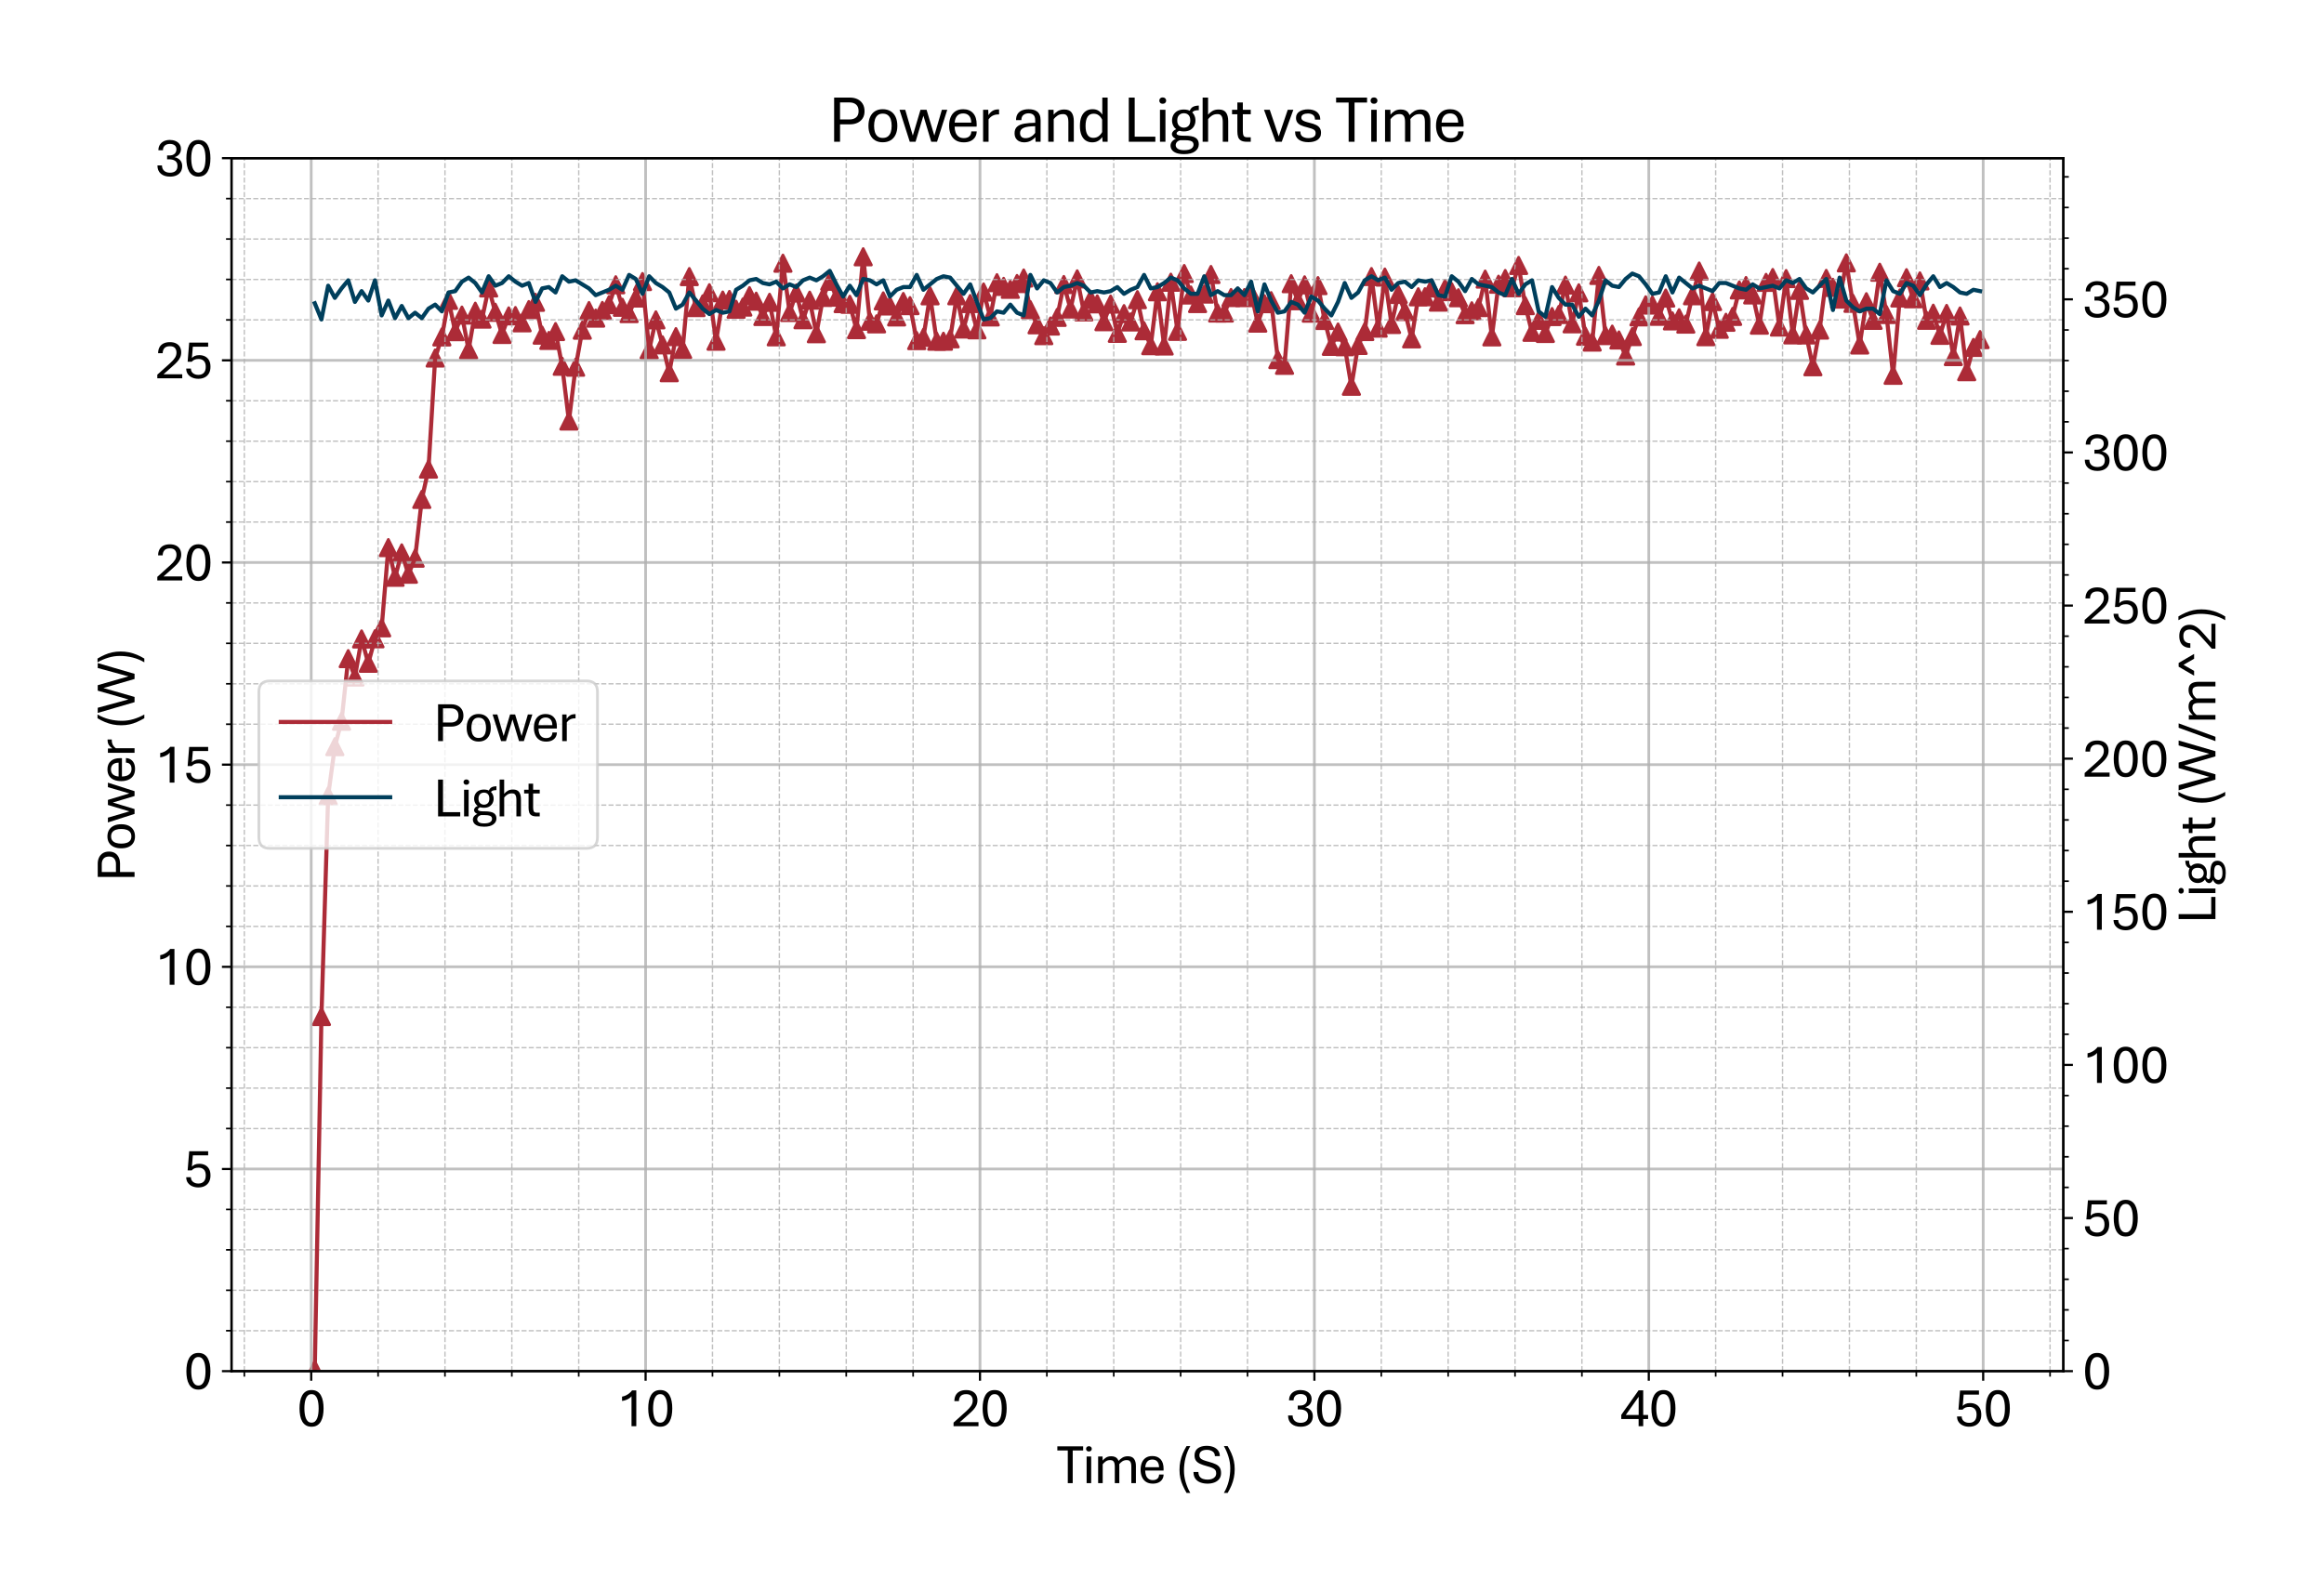 <?xml version="1.0" encoding="utf-8" standalone="no"?>
<!DOCTYPE svg PUBLIC "-//W3C//DTD SVG 1.1//EN"
  "http://www.w3.org/Graphics/SVG/1.1/DTD/svg11.dtd">
<svg xmlns:xlink="http://www.w3.org/1999/xlink" width="849.509pt" height="581.831pt" viewBox="0 0 849.509 581.831" xmlns="http://www.w3.org/2000/svg" version="1.1">
 <defs>
  <style type="text/css">*{stroke-linejoin: round; stroke-linecap: butt}</style>
 </defs>
 <g id="figure_1">
  <g id="patch_1">
   <path d="M 0 581.831 
L 849.509 581.831 
L 849.509 0 
L 0 0 
z
" style="fill: #ffffff"/>
  </g>
  <g id="axes_1">
   <g id="patch_2">
    <path d="M 84.628 501.353 
L 754.228 501.353 
L 754.228 57.833 
L 84.628 57.833 
z
" style="fill: #ffffff"/>
   </g>
   <g id="PathCollection_1">
    <defs>
     <path id="m1a62b5874c" d="M 0 -3 
L -3 3 
L 3 3 
z
" style="stroke: #ac2b37"/>
    </defs>
    <g clip-path="url(#pe86caa68d6)">
     <use xlink:href="#m1a62b5874c" x="115.064" y="500.732" style="fill: #ac2b37; stroke: #ac2b37"/>
     <use xlink:href="#m1a62b5874c" x="117.497" y="371.682" style="fill: #ac2b37; stroke: #ac2b37"/>
     <use xlink:href="#m1a62b5874c" x="119.954" y="290.976" style="fill: #ac2b37; stroke: #ac2b37"/>
     <use xlink:href="#m1a62b5874c" x="122.399" y="273.014" style="fill: #ac2b37; stroke: #ac2b37"/>
     <use xlink:href="#m1a62b5874c" x="124.843" y="263.714" style="fill: #ac2b37; stroke: #ac2b37"/>
     <use xlink:href="#m1a62b5874c" x="127.288" y="240.829" style="fill: #ac2b37; stroke: #ac2b37"/>
     <use xlink:href="#m1a62b5874c" x="129.733" y="247.556" style="fill: #ac2b37; stroke: #ac2b37"/>
     <use xlink:href="#m1a62b5874c" x="132.177" y="233.629" style="fill: #ac2b37; stroke: #ac2b37"/>
     <use xlink:href="#m1a62b5874c" x="134.622" y="242.514" style="fill: #ac2b37; stroke: #ac2b37"/>
     <use xlink:href="#m1a62b5874c" x="137.067" y="233.57" style="fill: #ac2b37; stroke: #ac2b37"/>
     <use xlink:href="#m1a62b5874c" x="139.511" y="229.563" style="fill: #ac2b37; stroke: #ac2b37"/>
     <use xlink:href="#m1a62b5874c" x="141.956" y="200.232" style="fill: #ac2b37; stroke: #ac2b37"/>
     <use xlink:href="#m1a62b5874c" x="144.401" y="211.083" style="fill: #ac2b37; stroke: #ac2b37"/>
     <use xlink:href="#m1a62b5874c" x="146.845" y="202.154" style="fill: #ac2b37; stroke: #ac2b37"/>
     <use xlink:href="#m1a62b5874c" x="149.29" y="209.96" style="fill: #ac2b37; stroke: #ac2b37"/>
     <use xlink:href="#m1a62b5874c" x="151.735" y="204.105" style="fill: #ac2b37; stroke: #ac2b37"/>
     <use xlink:href="#m1a62b5874c" x="154.179" y="182.609" style="fill: #ac2b37; stroke: #ac2b37"/>
     <use xlink:href="#m1a62b5874c" x="156.624" y="171.521" style="fill: #ac2b37; stroke: #ac2b37"/>
     <use xlink:href="#m1a62b5874c" x="159.069" y="130.91" style="fill: #ac2b37; stroke: #ac2b37"/>
     <use xlink:href="#m1a62b5874c" x="161.514" y="123.193" style="fill: #ac2b37; stroke: #ac2b37"/>
     <use xlink:href="#m1a62b5874c" x="163.958" y="109.813" style="fill: #ac2b37; stroke: #ac2b37"/>
     <use xlink:href="#m1a62b5874c" x="166.403" y="121.271" style="fill: #ac2b37; stroke: #ac2b37"/>
     <use xlink:href="#m1a62b5874c" x="168.848" y="115.209" style="fill: #ac2b37; stroke: #ac2b37"/>
     <use xlink:href="#m1a62b5874c" x="171.292" y="127.923" style="fill: #ac2b37; stroke: #ac2b37"/>
     <use xlink:href="#m1a62b5874c" x="173.737" y="113.79" style="fill: #ac2b37; stroke: #ac2b37"/>
     <use xlink:href="#m1a62b5874c" x="176.182" y="116.688" style="fill: #ac2b37; stroke: #ac2b37"/>
     <use xlink:href="#m1a62b5874c" x="178.626" y="105.289" style="fill: #ac2b37; stroke: #ac2b37"/>
     <use xlink:href="#m1a62b5874c" x="181.071" y="114.174" style="fill: #ac2b37; stroke: #ac2b37"/>
     <use xlink:href="#m1a62b5874c" x="183.516" y="122.291" style="fill: #ac2b37; stroke: #ac2b37"/>
     <use xlink:href="#m1a62b5874c" x="185.96" y="115.505" style="fill: #ac2b37; stroke: #ac2b37"/>
     <use xlink:href="#m1a62b5874c" x="188.405" y="115.387" style="fill: #ac2b37; stroke: #ac2b37"/>
     <use xlink:href="#m1a62b5874c" x="190.85" y="118.033" style="fill: #ac2b37; stroke: #ac2b37"/>
     <use xlink:href="#m1a62b5874c" x="193.294" y="113.199" style="fill: #ac2b37; stroke: #ac2b37"/>
     <use xlink:href="#m1a62b5874c" x="195.739" y="110.537" style="fill: #ac2b37; stroke: #ac2b37"/>
     <use xlink:href="#m1a62b5874c" x="198.184" y="122.542" style="fill: #ac2b37; stroke: #ac2b37"/>
     <use xlink:href="#m1a62b5874c" x="200.629" y="124.479" style="fill: #ac2b37; stroke: #ac2b37"/>
     <use xlink:href="#m1a62b5874c" x="203.073" y="121.241" style="fill: #ac2b37; stroke: #ac2b37"/>
     <use xlink:href="#m1a62b5874c" x="205.518" y="133.926" style="fill: #ac2b37; stroke: #ac2b37"/>
     <use xlink:href="#m1a62b5874c" x="207.963" y="153.943" style="fill: #ac2b37; stroke: #ac2b37"/>
     <use xlink:href="#m1a62b5874c" x="210.407" y="134.266" style="fill: #ac2b37; stroke: #ac2b37"/>
     <use xlink:href="#m1a62b5874c" x="212.852" y="120.724" style="fill: #ac2b37; stroke: #ac2b37"/>
     <use xlink:href="#m1a62b5874c" x="215.297" y="113.553" style="fill: #ac2b37; stroke: #ac2b37"/>
     <use xlink:href="#m1a62b5874c" x="217.741" y="116.318" style="fill: #ac2b37; stroke: #ac2b37"/>
     <use xlink:href="#m1a62b5874c" x="220.186" y="113.509" style="fill: #ac2b37; stroke: #ac2b37"/>
     <use xlink:href="#m1a62b5874c" x="222.631" y="111.395" style="fill: #ac2b37; stroke: #ac2b37"/>
     <use xlink:href="#m1a62b5874c" x="225.075" y="104.121" style="fill: #ac2b37; stroke: #ac2b37"/>
     <use xlink:href="#m1a62b5874c" x="227.52" y="112.356" style="fill: #ac2b37; stroke: #ac2b37"/>
     <use xlink:href="#m1a62b5874c" x="229.965" y="114.662" style="fill: #ac2b37; stroke: #ac2b37"/>
     <use xlink:href="#m1a62b5874c" x="232.41" y="108.985" style="fill: #ac2b37; stroke: #ac2b37"/>
     <use xlink:href="#m1a62b5874c" x="234.854" y="102.953" style="fill: #ac2b37; stroke: #ac2b37"/>
     <use xlink:href="#m1a62b5874c" x="237.299" y="127.909" style="fill: #ac2b37; stroke: #ac2b37"/>
     <use xlink:href="#m1a62b5874c" x="239.744" y="116.954" style="fill: #ac2b37; stroke: #ac2b37"/>
     <use xlink:href="#m1a62b5874c" x="242.188" y="126.09" style="fill: #ac2b37; stroke: #ac2b37"/>
     <use xlink:href="#m1a62b5874c" x="244.633" y="136.276" style="fill: #ac2b37; stroke: #ac2b37"/>
     <use xlink:href="#m1a62b5874c" x="247.078" y="123.089" style="fill: #ac2b37; stroke: #ac2b37"/>
     <use xlink:href="#m1a62b5874c" x="249.522" y="127.79" style="fill: #ac2b37; stroke: #ac2b37"/>
     <use xlink:href="#m1a62b5874c" x="251.967" y="101.135" style="fill: #ac2b37; stroke: #ac2b37"/>
     <use xlink:href="#m1a62b5874c" x="254.412" y="112.474" style="fill: #ac2b37; stroke: #ac2b37"/>
     <use xlink:href="#m1a62b5874c" x="256.856" y="111.129" style="fill: #ac2b37; stroke: #ac2b37"/>
     <use xlink:href="#m1a62b5874c" x="259.301" y="107.034" style="fill: #ac2b37; stroke: #ac2b37"/>
     <use xlink:href="#m1a62b5874c" x="261.746" y="124.76" style="fill: #ac2b37; stroke: #ac2b37"/>
     <use xlink:href="#m1a62b5874c" x="264.19" y="109.724" style="fill: #ac2b37; stroke: #ac2b37"/>
     <use xlink:href="#m1a62b5874c" x="266.635" y="109.488" style="fill: #ac2b37; stroke: #ac2b37"/>
     <use xlink:href="#m1a62b5874c" x="269.08" y="113.08" style="fill: #ac2b37; stroke: #ac2b37"/>
     <use xlink:href="#m1a62b5874c" x="271.525" y="112.282" style="fill: #ac2b37; stroke: #ac2b37"/>
     <use xlink:href="#m1a62b5874c" x="273.969" y="108.113" style="fill: #ac2b37; stroke: #ac2b37"/>
     <use xlink:href="#m1a62b5874c" x="276.414" y="110.124" style="fill: #ac2b37; stroke: #ac2b37"/>
     <use xlink:href="#m1a62b5874c" x="278.859" y="115.727" style="fill: #ac2b37; stroke: #ac2b37"/>
     <use xlink:href="#m1a62b5874c" x="281.303" y="110.537" style="fill: #ac2b37; stroke: #ac2b37"/>
     <use xlink:href="#m1a62b5874c" x="283.748" y="123.163" style="fill: #ac2b37; stroke: #ac2b37"/>
     <use xlink:href="#m1a62b5874c" x="286.193" y="96.241" style="fill: #ac2b37; stroke: #ac2b37"/>
     <use xlink:href="#m1a62b5874c" x="288.637" y="114.263" style="fill: #ac2b37; stroke: #ac2b37"/>
     <use xlink:href="#m1a62b5874c" x="291.082" y="107.122" style="fill: #ac2b37; stroke: #ac2b37"/>
     <use xlink:href="#m1a62b5874c" x="293.527" y="116.909" style="fill: #ac2b37; stroke: #ac2b37"/>
     <use xlink:href="#m1a62b5874c" x="295.971" y="109.754" style="fill: #ac2b37; stroke: #ac2b37"/>
     <use xlink:href="#m1a62b5874c" x="298.416" y="122.025" style="fill: #ac2b37; stroke: #ac2b37"/>
     <use xlink:href="#m1a62b5874c" x="300.861" y="108.749" style="fill: #ac2b37; stroke: #ac2b37"/>
     <use xlink:href="#m1a62b5874c" x="303.305" y="102.835" style="fill: #ac2b37; stroke: #ac2b37"/>
     <use xlink:href="#m1a62b5874c" x="305.75" y="108.66" style="fill: #ac2b37; stroke: #ac2b37"/>
     <use xlink:href="#m1a62b5874c" x="308.195" y="111.011" style="fill: #ac2b37; stroke: #ac2b37"/>
     <use xlink:href="#m1a62b5874c" x="310.64" y="111.262" style="fill: #ac2b37; stroke: #ac2b37"/>
     <use xlink:href="#m1a62b5874c" x="313.084" y="120.517" style="fill: #ac2b37; stroke: #ac2b37"/>
     <use xlink:href="#m1a62b5874c" x="315.529" y="93.891" style="fill: #ac2b37; stroke: #ac2b37"/>
     <use xlink:href="#m1a62b5874c" x="317.974" y="117.442" style="fill: #ac2b37; stroke: #ac2b37"/>
     <use xlink:href="#m1a62b5874c" x="320.418" y="118.417" style="fill: #ac2b37; stroke: #ac2b37"/>
     <use xlink:href="#m1a62b5874c" x="322.863" y="110.02" style="fill: #ac2b37; stroke: #ac2b37"/>
     <use xlink:href="#m1a62b5874c" x="325.308" y="111.868" style="fill: #ac2b37; stroke: #ac2b37"/>
     <use xlink:href="#m1a62b5874c" x="327.752" y="115.874" style="fill: #ac2b37; stroke: #ac2b37"/>
     <use xlink:href="#m1a62b5874c" x="330.197" y="110.242" style="fill: #ac2b37; stroke: #ac2b37"/>
     <use xlink:href="#m1a62b5874c" x="332.642" y="111.75" style="fill: #ac2b37; stroke: #ac2b37"/>
     <use xlink:href="#m1a62b5874c" x="335.086" y="124.538" style="fill: #ac2b37; stroke: #ac2b37"/>
     <use xlink:href="#m1a62b5874c" x="337.531" y="123.355" style="fill: #ac2b37; stroke: #ac2b37"/>
     <use xlink:href="#m1a62b5874c" x="339.976" y="108.157" style="fill: #ac2b37; stroke: #ac2b37"/>
     <use xlink:href="#m1a62b5874c" x="342.42" y="124.774" style="fill: #ac2b37; stroke: #ac2b37"/>
     <use xlink:href="#m1a62b5874c" x="344.865" y="124.774" style="fill: #ac2b37; stroke: #ac2b37"/>
     <use xlink:href="#m1a62b5874c" x="347.31" y="123.887" style="fill: #ac2b37; stroke: #ac2b37"/>
     <use xlink:href="#m1a62b5874c" x="349.755" y="108.142" style="fill: #ac2b37; stroke: #ac2b37"/>
     <use xlink:href="#m1a62b5874c" x="352.199" y="120.31" style="fill: #ac2b37; stroke: #ac2b37"/>
     <use xlink:href="#m1a62b5874c" x="354.644" y="110.981" style="fill: #ac2b37; stroke: #ac2b37"/>
     <use xlink:href="#m1a62b5874c" x="357.089" y="120.591" style="fill: #ac2b37; stroke: #ac2b37"/>
     <use xlink:href="#m1a62b5874c" x="359.533" y="106.768" style="fill: #ac2b37; stroke: #ac2b37"/>
     <use xlink:href="#m1a62b5874c" x="361.978" y="115.874" style="fill: #ac2b37; stroke: #ac2b37"/>
     <use xlink:href="#m1a62b5874c" x="364.423" y="103.367" style="fill: #ac2b37; stroke: #ac2b37"/>
     <use xlink:href="#m1a62b5874c" x="366.867" y="104.713" style="fill: #ac2b37; stroke: #ac2b37"/>
     <use xlink:href="#m1a62b5874c" x="369.312" y="105.792" style="fill: #ac2b37; stroke: #ac2b37"/>
     <use xlink:href="#m1a62b5874c" x="371.757" y="103.663" style="fill: #ac2b37; stroke: #ac2b37"/>
     <use xlink:href="#m1a62b5874c" x="374.201" y="101.652" style="fill: #ac2b37; stroke: #ac2b37"/>
     <use xlink:href="#m1a62b5874c" x="376.646" y="113.228" style="fill: #ac2b37; stroke: #ac2b37"/>
     <use xlink:href="#m1a62b5874c" x="379.091" y="118.772" style="fill: #ac2b37; stroke: #ac2b37"/>
     <use xlink:href="#m1a62b5874c" x="381.535" y="122.734" style="fill: #ac2b37; stroke: #ac2b37"/>
     <use xlink:href="#m1a62b5874c" x="383.98" y="119.216" style="fill: #ac2b37; stroke: #ac2b37"/>
     <use xlink:href="#m1a62b5874c" x="386.425" y="116.052" style="fill: #ac2b37; stroke: #ac2b37"/>
     <use xlink:href="#m1a62b5874c" x="388.87" y="104.032" style="fill: #ac2b37; stroke: #ac2b37"/>
     <use xlink:href="#m1a62b5874c" x="391.314" y="112.977" style="fill: #ac2b37; stroke: #ac2b37"/>
     <use xlink:href="#m1a62b5874c" x="393.759" y="101.963" style="fill: #ac2b37; stroke: #ac2b37"/>
     <use xlink:href="#m1a62b5874c" x="396.204" y="114.041" style="fill: #ac2b37; stroke: #ac2b37"/>
     <use xlink:href="#m1a62b5874c" x="398.648" y="109.458" style="fill: #ac2b37; stroke: #ac2b37"/>
     <use xlink:href="#m1a62b5874c" x="401.093" y="111.114" style="fill: #ac2b37; stroke: #ac2b37"/>
     <use xlink:href="#m1a62b5874c" x="403.538" y="117.619" style="fill: #ac2b37; stroke: #ac2b37"/>
     <use xlink:href="#m1a62b5874c" x="405.982" y="111.203" style="fill: #ac2b37; stroke: #ac2b37"/>
     <use xlink:href="#m1a62b5874c" x="408.427" y="121.877" style="fill: #ac2b37; stroke: #ac2b37"/>
     <use xlink:href="#m1a62b5874c" x="410.872" y="114.677" style="fill: #ac2b37; stroke: #ac2b37"/>
     <use xlink:href="#m1a62b5874c" x="413.316" y="117.708" style="fill: #ac2b37; stroke: #ac2b37"/>
     <use xlink:href="#m1a62b5874c" x="415.761" y="109.562" style="fill: #ac2b37; stroke: #ac2b37"/>
     <use xlink:href="#m1a62b5874c" x="418.206" y="120.945" style="fill: #ac2b37; stroke: #ac2b37"/>
     <use xlink:href="#m1a62b5874c" x="420.65" y="126.386" style="fill: #ac2b37; stroke: #ac2b37"/>
     <use xlink:href="#m1a62b5874c" x="423.095" y="106.679" style="fill: #ac2b37; stroke: #ac2b37"/>
     <use xlink:href="#m1a62b5874c" x="425.54" y="126.519" style="fill: #ac2b37; stroke: #ac2b37"/>
     <use xlink:href="#m1a62b5874c" x="427.985" y="103.19" style="fill: #ac2b37; stroke: #ac2b37"/>
     <use xlink:href="#m1a62b5874c" x="430.429" y="121.152" style="fill: #ac2b37; stroke: #ac2b37"/>
     <use xlink:href="#m1a62b5874c" x="432.874" y="100.011" style="fill: #ac2b37; stroke: #ac2b37"/>
     <use xlink:href="#m1a62b5874c" x="435.319" y="107.862" style="fill: #ac2b37; stroke: #ac2b37"/>
     <use xlink:href="#m1a62b5874c" x="437.763" y="110.996" style="fill: #ac2b37; stroke: #ac2b37"/>
     <use xlink:href="#m1a62b5874c" x="440.208" y="107.536" style="fill: #ac2b37; stroke: #ac2b37"/>
     <use xlink:href="#m1a62b5874c" x="442.653" y="100.366" style="fill: #ac2b37; stroke: #ac2b37"/>
     <use xlink:href="#m1a62b5874c" x="445.097" y="114.455" style="fill: #ac2b37; stroke: #ac2b37"/>
     <use xlink:href="#m1a62b5874c" x="447.542" y="114.455" style="fill: #ac2b37; stroke: #ac2b37"/>
     <use xlink:href="#m1a62b5874c" x="449.987" y="108.793" style="fill: #ac2b37; stroke: #ac2b37"/>
     <use xlink:href="#m1a62b5874c" x="452.431" y="108.305" style="fill: #ac2b37; stroke: #ac2b37"/>
     <use xlink:href="#m1a62b5874c" x="454.876" y="108.808" style="fill: #ac2b37; stroke: #ac2b37"/>
     <use xlink:href="#m1a62b5874c" x="457.321" y="107.152" style="fill: #ac2b37; stroke: #ac2b37"/>
     <use xlink:href="#m1a62b5874c" x="459.765" y="118.151" style="fill: #ac2b37; stroke: #ac2b37"/>
     <use xlink:href="#m1a62b5874c" x="462.21" y="111.025" style="fill: #ac2b37; stroke: #ac2b37"/>
     <use xlink:href="#m1a62b5874c" x="464.655" y="109.931" style="fill: #ac2b37; stroke: #ac2b37"/>
     <use xlink:href="#m1a62b5874c" x="467.1" y="131.486" style="fill: #ac2b37; stroke: #ac2b37"/>
     <use xlink:href="#m1a62b5874c" x="469.544" y="133.571" style="fill: #ac2b37; stroke: #ac2b37"/>
     <use xlink:href="#m1a62b5874c" x="471.989" y="103.722" style="fill: #ac2b37; stroke: #ac2b37"/>
     <use xlink:href="#m1a62b5874c" x="474.434" y="109.976" style="fill: #ac2b37; stroke: #ac2b37"/>
     <use xlink:href="#m1a62b5874c" x="476.878" y="104.151" style="fill: #ac2b37; stroke: #ac2b37"/>
     <use xlink:href="#m1a62b5874c" x="479.323" y="114.5" style="fill: #ac2b37; stroke: #ac2b37"/>
     <use xlink:href="#m1a62b5874c" x="481.768" y="104.432" style="fill: #ac2b37; stroke: #ac2b37"/>
     <use xlink:href="#m1a62b5874c" x="484.212" y="117.175" style="fill: #ac2b37; stroke: #ac2b37"/>
     <use xlink:href="#m1a62b5874c" x="486.657" y="126.637" style="fill: #ac2b37; stroke: #ac2b37"/>
     <use xlink:href="#m1a62b5874c" x="489.102" y="121.404" style="fill: #ac2b37; stroke: #ac2b37"/>
     <use xlink:href="#m1a62b5874c" x="491.546" y="126.77" style="fill: #ac2b37; stroke: #ac2b37"/>
     <use xlink:href="#m1a62b5874c" x="493.991" y="141.244" style="fill: #ac2b37; stroke: #ac2b37"/>
     <use xlink:href="#m1a62b5874c" x="496.436" y="126.312" style="fill: #ac2b37; stroke: #ac2b37"/>
     <use xlink:href="#m1a62b5874c" x="498.88" y="121.226" style="fill: #ac2b37; stroke: #ac2b37"/>
     <use xlink:href="#m1a62b5874c" x="501.325" y="101.12" style="fill: #ac2b37; stroke: #ac2b37"/>
     <use xlink:href="#m1a62b5874c" x="503.77" y="119.984" style="fill: #ac2b37; stroke: #ac2b37"/>
     <use xlink:href="#m1a62b5874c" x="506.215" y="101.312" style="fill: #ac2b37; stroke: #ac2b37"/>
     <use xlink:href="#m1a62b5874c" x="508.659" y="118.639" style="fill: #ac2b37; stroke: #ac2b37"/>
     <use xlink:href="#m1a62b5874c" x="511.104" y="107.655" style="fill: #ac2b37; stroke: #ac2b37"/>
     <use xlink:href="#m1a62b5874c" x="513.549" y="113.879" style="fill: #ac2b37; stroke: #ac2b37"/>
     <use xlink:href="#m1a62b5874c" x="515.993" y="123.902" style="fill: #ac2b37; stroke: #ac2b37"/>
     <use xlink:href="#m1a62b5874c" x="518.438" y="108.512" style="fill: #ac2b37; stroke: #ac2b37"/>
     <use xlink:href="#m1a62b5874c" x="520.883" y="108.497" style="fill: #ac2b37; stroke: #ac2b37"/>
     <use xlink:href="#m1a62b5874c" x="523.327" y="105.304" style="fill: #ac2b37; stroke: #ac2b37"/>
     <use xlink:href="#m1a62b5874c" x="525.772" y="110.464" style="fill: #ac2b37; stroke: #ac2b37"/>
     <use xlink:href="#m1a62b5874c" x="528.217" y="105.511" style="fill: #ac2b37; stroke: #ac2b37"/>
     <use xlink:href="#m1a62b5874c" x="530.661" y="106.634" style="fill: #ac2b37; stroke: #ac2b37"/>
     <use xlink:href="#m1a62b5874c" x="533.106" y="108.867" style="fill: #ac2b37; stroke: #ac2b37"/>
     <use xlink:href="#m1a62b5874c" x="535.551" y="115.061" style="fill: #ac2b37; stroke: #ac2b37"/>
     <use xlink:href="#m1a62b5874c" x="537.995" y="113.642" style="fill: #ac2b37; stroke: #ac2b37"/>
     <use xlink:href="#m1a62b5874c" x="540.44" y="112.459" style="fill: #ac2b37; stroke: #ac2b37"/>
     <use xlink:href="#m1a62b5874c" x="542.885" y="102.051" style="fill: #ac2b37; stroke: #ac2b37"/>
     <use xlink:href="#m1a62b5874c" x="545.33" y="123.178" style="fill: #ac2b37; stroke: #ac2b37"/>
     <use xlink:href="#m1a62b5874c" x="547.774" y="103.914" style="fill: #ac2b37; stroke: #ac2b37"/>
     <use xlink:href="#m1a62b5874c" x="550.219" y="101.844" style="fill: #ac2b37; stroke: #ac2b37"/>
     <use xlink:href="#m1a62b5874c" x="552.664" y="105.215" style="fill: #ac2b37; stroke: #ac2b37"/>
     <use xlink:href="#m1a62b5874c" x="555.108" y="97.069" style="fill: #ac2b37; stroke: #ac2b37"/>
     <use xlink:href="#m1a62b5874c" x="557.553" y="111.765" style="fill: #ac2b37; stroke: #ac2b37"/>
     <use xlink:href="#m1a62b5874c" x="559.998" y="121.507" style="fill: #ac2b37; stroke: #ac2b37"/>
     <use xlink:href="#m1a62b5874c" x="562.442" y="117.131" style="fill: #ac2b37; stroke: #ac2b37"/>
     <use xlink:href="#m1a62b5874c" x="564.887" y="121.921" style="fill: #ac2b37; stroke: #ac2b37"/>
     <use xlink:href="#m1a62b5874c" x="567.332" y="115.741" style="fill: #ac2b37; stroke: #ac2b37"/>
     <use xlink:href="#m1a62b5874c" x="569.776" y="115.002" style="fill: #ac2b37; stroke: #ac2b37"/>
     <use xlink:href="#m1a62b5874c" x="572.221" y="104.239" style="fill: #ac2b37; stroke: #ac2b37"/>
     <use xlink:href="#m1a62b5874c" x="574.666" y="118.403" style="fill: #ac2b37; stroke: #ac2b37"/>
     <use xlink:href="#m1a62b5874c" x="577.11" y="107.063" style="fill: #ac2b37; stroke: #ac2b37"/>
     <use xlink:href="#m1a62b5874c" x="579.555" y="122.941" style="fill: #ac2b37; stroke: #ac2b37"/>
     <use xlink:href="#m1a62b5874c" x="582" y="125.07" style="fill: #ac2b37; stroke: #ac2b37"/>
     <use xlink:href="#m1a62b5874c" x="584.445" y="100.706" style="fill: #ac2b37; stroke: #ac2b37"/>
     <use xlink:href="#m1a62b5874c" x="586.889" y="122.705" style="fill: #ac2b37; stroke: #ac2b37"/>
     <use xlink:href="#m1a62b5874c" x="589.334" y="122.172" style="fill: #ac2b37; stroke: #ac2b37"/>
     <use xlink:href="#m1a62b5874c" x="591.779" y="124.301" style="fill: #ac2b37; stroke: #ac2b37"/>
     <use xlink:href="#m1a62b5874c" x="594.223" y="130.185" style="fill: #ac2b37; stroke: #ac2b37"/>
     <use xlink:href="#m1a62b5874c" x="596.668" y="123.074" style="fill: #ac2b37; stroke: #ac2b37"/>
     <use xlink:href="#m1a62b5874c" x="599.113" y="115.86" style="fill: #ac2b37; stroke: #ac2b37"/>
     <use xlink:href="#m1a62b5874c" x="601.557" y="111.469" style="fill: #ac2b37; stroke: #ac2b37"/>
     <use xlink:href="#m1a62b5874c" x="604.002" y="111.469" style="fill: #ac2b37; stroke: #ac2b37"/>
     <use xlink:href="#m1a62b5874c" x="606.447" y="115.653" style="fill: #ac2b37; stroke: #ac2b37"/>
     <use xlink:href="#m1a62b5874c" x="608.891" y="108.97" style="fill: #ac2b37; stroke: #ac2b37"/>
     <use xlink:href="#m1a62b5874c" x="611.336" y="117.338" style="fill: #ac2b37; stroke: #ac2b37"/>
     <use xlink:href="#m1a62b5874c" x="613.781" y="116.185" style="fill: #ac2b37; stroke: #ac2b37"/>
     <use xlink:href="#m1a62b5874c" x="616.225" y="118.506" style="fill: #ac2b37; stroke: #ac2b37"/>
     <use xlink:href="#m1a62b5874c" x="618.67" y="108.128" style="fill: #ac2b37; stroke: #ac2b37"/>
     <use xlink:href="#m1a62b5874c" x="621.115" y="99.095" style="fill: #ac2b37; stroke: #ac2b37"/>
     <use xlink:href="#m1a62b5874c" x="623.56" y="123.104" style="fill: #ac2b37; stroke: #ac2b37"/>
     <use xlink:href="#m1a62b5874c" x="626.004" y="110.257" style="fill: #ac2b37; stroke: #ac2b37"/>
     <use xlink:href="#m1a62b5874c" x="628.449" y="120.398" style="fill: #ac2b37; stroke: #ac2b37"/>
     <use xlink:href="#m1a62b5874c" x="630.894" y="117.841" style="fill: #ac2b37; stroke: #ac2b37"/>
     <use xlink:href="#m1a62b5874c" x="633.338" y="115.697" style="fill: #ac2b37; stroke: #ac2b37"/>
     <use xlink:href="#m1a62b5874c" x="635.783" y="106.014" style="fill: #ac2b37; stroke: #ac2b37"/>
     <use xlink:href="#m1a62b5874c" x="638.228" y="104.402" style="fill: #ac2b37; stroke: #ac2b37"/>
     <use xlink:href="#m1a62b5874c" x="640.672" y="107.832" style="fill: #ac2b37; stroke: #ac2b37"/>
     <use xlink:href="#m1a62b5874c" x="643.117" y="118.89" style="fill: #ac2b37; stroke: #ac2b37"/>
     <use xlink:href="#m1a62b5874c" x="645.562" y="103.249" style="fill: #ac2b37; stroke: #ac2b37"/>
     <use xlink:href="#m1a62b5874c" x="648.006" y="101.475" style="fill: #ac2b37; stroke: #ac2b37"/>
     <use xlink:href="#m1a62b5874c" x="650.451" y="119.585" style="fill: #ac2b37; stroke: #ac2b37"/>
     <use xlink:href="#m1a62b5874c" x="652.896" y="101.859" style="fill: #ac2b37; stroke: #ac2b37"/>
     <use xlink:href="#m1a62b5874c" x="655.341" y="122.453" style="fill: #ac2b37; stroke: #ac2b37"/>
     <use xlink:href="#m1a62b5874c" x="657.785" y="106.176" style="fill: #ac2b37; stroke: #ac2b37"/>
     <use xlink:href="#m1a62b5874c" x="660.23" y="122.468" style="fill: #ac2b37; stroke: #ac2b37"/>
     <use xlink:href="#m1a62b5874c" x="662.675" y="134.103" style="fill: #ac2b37; stroke: #ac2b37"/>
     <use xlink:href="#m1a62b5874c" x="665.119" y="120.694" style="fill: #ac2b37; stroke: #ac2b37"/>
     <use xlink:href="#m1a62b5874c" x="667.564" y="101.8" style="fill: #ac2b37; stroke: #ac2b37"/>
     <use xlink:href="#m1a62b5874c" x="670.009" y="105.067" style="fill: #ac2b37; stroke: #ac2b37"/>
     <use xlink:href="#m1a62b5874c" x="672.453" y="109.37" style="fill: #ac2b37; stroke: #ac2b37"/>
     <use xlink:href="#m1a62b5874c" x="674.898" y="96.108" style="fill: #ac2b37; stroke: #ac2b37"/>
     <use xlink:href="#m1a62b5874c" x="677.343" y="110.907" style="fill: #ac2b37; stroke: #ac2b37"/>
     <use xlink:href="#m1a62b5874c" x="679.787" y="126.135" style="fill: #ac2b37; stroke: #ac2b37"/>
     <use xlink:href="#m1a62b5874c" x="682.232" y="110.316" style="fill: #ac2b37; stroke: #ac2b37"/>
     <use xlink:href="#m1a62b5874c" x="684.677" y="117.131" style="fill: #ac2b37; stroke: #ac2b37"/>
     <use xlink:href="#m1a62b5874c" x="687.121" y="99.538" style="fill: #ac2b37; stroke: #ac2b37"/>
     <use xlink:href="#m1a62b5874c" x="689.566" y="115.002" style="fill: #ac2b37; stroke: #ac2b37"/>
     <use xlink:href="#m1a62b5874c" x="692.011" y="137.223" style="fill: #ac2b37; stroke: #ac2b37"/>
     <use xlink:href="#m1a62b5874c" x="694.456" y="108.941" style="fill: #ac2b37; stroke: #ac2b37"/>
     <use xlink:href="#m1a62b5874c" x="696.9" y="101.534" style="fill: #ac2b37; stroke: #ac2b37"/>
     <use xlink:href="#m1a62b5874c" x="699.345" y="109.251" style="fill: #ac2b37; stroke: #ac2b37"/>
     <use xlink:href="#m1a62b5874c" x="701.79" y="102.717" style="fill: #ac2b37; stroke: #ac2b37"/>
     <use xlink:href="#m1a62b5874c" x="704.234" y="117.116" style="fill: #ac2b37; stroke: #ac2b37"/>
     <use xlink:href="#m1a62b5874c" x="706.679" y="114.514" style="fill: #ac2b37; stroke: #ac2b37"/>
     <use xlink:href="#m1a62b5874c" x="709.124" y="122.601" style="fill: #ac2b37; stroke: #ac2b37"/>
     <use xlink:href="#m1a62b5874c" x="711.568" y="114.603" style="fill: #ac2b37; stroke: #ac2b37"/>
     <use xlink:href="#m1a62b5874c" x="714.013" y="130.378" style="fill: #ac2b37; stroke: #ac2b37"/>
     <use xlink:href="#m1a62b5874c" x="716.458" y="115.534" style="fill: #ac2b37; stroke: #ac2b37"/>
     <use xlink:href="#m1a62b5874c" x="718.902" y="135.907" style="fill: #ac2b37; stroke: #ac2b37"/>
     <use xlink:href="#m1a62b5874c" x="721.347" y="127.036" style="fill: #ac2b37; stroke: #ac2b37"/>
     <use xlink:href="#m1a62b5874c" x="723.792" y="124.168" style="fill: #ac2b37; stroke: #ac2b37"/>
    </g>
   </g>
   <g id="matplotlib.axis_1">
    <g id="xtick_1">
     <g id="line2d_1">
      <path d="M 113.757 501.353 
L 113.757 57.833 
" clip-path="url(#pe86caa68d6)" style="fill: none; stroke: #b0b0b0; stroke-opacity: 0.8; stroke-linecap: square"/>
     </g>
     <g id="line2d_2">
      <defs>
       <path id="mbe68449eb0" d="M 0 0 
L 0 3.5 
" style="stroke: #000000; stroke-width: 0.8"/>
      </defs>
      <g>
       <use xlink:href="#mbe68449eb0" x="113.757" y="501.353" style="stroke: #000000; stroke-width: 0.8"/>
      </g>
     </g>
     <g id="text_1">
      <!-- 0 -->
      <g transform="translate(108.527 521.496) scale(0.2 -0.2)">
       <defs>
        <path id="AptosDisplay-30" d="M 1672 -56 
Q 1291 -56 1028 105 
Q 766 266 605 552 
Q 444 838 372 1216 
Q 300 1594 300 2031 
Q 300 2475 372 2856 
Q 444 3238 605 3525 
Q 766 3813 1028 3973 
Q 1291 4134 1672 4134 
Q 2053 4134 2317 3975 
Q 2581 3816 2742 3527 
Q 2903 3238 2975 2858 
Q 3047 2478 3047 2038 
Q 3047 1597 2975 1217 
Q 2903 838 2742 552 
Q 2581 266 2318 105 
Q 2056 -56 1672 -56 
z
M 1672 409 
Q 1916 409 2073 550 
Q 2231 691 2322 925 
Q 2413 1159 2448 1448 
Q 2484 1738 2484 2038 
Q 2484 2338 2448 2628 
Q 2413 2919 2322 3153 
Q 2231 3388 2073 3527 
Q 1916 3666 1669 3666 
Q 1428 3666 1268 3527 
Q 1109 3388 1020 3153 
Q 931 2919 893 2628 
Q 856 2338 856 2038 
Q 856 1741 893 1450 
Q 931 1159 1020 925 
Q 1109 691 1268 550 
Q 1428 409 1672 409 
z
" transform="scale(0.016)"/>
       </defs>
       <use xlink:href="#AptosDisplay-30"/>
      </g>
     </g>
    </g>
    <g id="xtick_2">
     <g id="line2d_3">
      <path d="M 235.991 501.353 
L 235.991 57.833 
" clip-path="url(#pe86caa68d6)" style="fill: none; stroke: #b0b0b0; stroke-opacity: 0.8; stroke-linecap: square"/>
     </g>
     <g id="line2d_4">
      <g>
       <use xlink:href="#mbe68449eb0" x="235.991" y="501.353" style="stroke: #000000; stroke-width: 0.8"/>
      </g>
     </g>
     <g id="text_2">
      <!-- 10 -->
      <g transform="translate(225.532 521.496) scale(0.2 -0.2)">
       <defs>
        <path id="AptosDisplay-31" d="M 1659 0 
L 1659 3425 
Q 1575 3309 1420 3201 
Q 1266 3094 1052 3009 
Q 838 2925 578 2888 
L 578 3381 
Q 834 3425 1057 3540 
Q 1281 3656 1453 3806 
Q 1625 3956 1719 4094 
L 2206 4094 
L 2206 0 
L 1659 0 
z
" transform="scale(0.016)"/>
       </defs>
       <use xlink:href="#AptosDisplay-31"/>
       <use xlink:href="#AptosDisplay-30" x="52.295"/>
      </g>
     </g>
    </g>
    <g id="xtick_3">
     <g id="line2d_5">
      <path d="M 358.225 501.353 
L 358.225 57.833 
" clip-path="url(#pe86caa68d6)" style="fill: none; stroke: #b0b0b0; stroke-opacity: 0.8; stroke-linecap: square"/>
     </g>
     <g id="line2d_6">
      <g>
       <use xlink:href="#mbe68449eb0" x="358.225" y="501.353" style="stroke: #000000; stroke-width: 0.8"/>
      </g>
     </g>
     <g id="text_3">
      <!-- 20 -->
      <g transform="translate(347.766 521.496) scale(0.2 -0.2)">
       <defs>
        <path id="AptosDisplay-32" d="M 247 0 
L 247 413 
L 1725 1741 
Q 2100 2081 2269 2351 
Q 2438 2622 2438 2938 
Q 2438 3256 2263 3461 
Q 2088 3666 1691 3666 
Q 1247 3666 1055 3439 
Q 863 3213 863 2869 
L 341 2869 
Q 341 3250 491 3534 
Q 641 3819 941 3975 
Q 1241 4131 1691 4131 
Q 2103 4131 2390 3986 
Q 2678 3841 2828 3578 
Q 2978 3316 2978 2959 
Q 2978 2638 2853 2375 
Q 2728 2113 2517 1883 
Q 2306 1653 2044 1425 
L 959 463 
L 3097 463 
L 3097 0 
L 247 0 
z
" transform="scale(0.016)"/>
       </defs>
       <use xlink:href="#AptosDisplay-32"/>
       <use xlink:href="#AptosDisplay-30" x="52.295"/>
      </g>
     </g>
    </g>
    <g id="xtick_4">
     <g id="line2d_7">
      <path d="M 480.46 501.353 
L 480.46 57.833 
" clip-path="url(#pe86caa68d6)" style="fill: none; stroke: #b0b0b0; stroke-opacity: 0.8; stroke-linecap: square"/>
     </g>
     <g id="line2d_8">
      <g>
       <use xlink:href="#mbe68449eb0" x="480.46" y="501.353" style="stroke: #000000; stroke-width: 0.8"/>
      </g>
     </g>
     <g id="text_4">
      <!-- 30 -->
      <g transform="translate(470 521.496) scale(0.2 -0.2)">
       <defs>
        <path id="AptosDisplay-33" d="M 1700 -56 
Q 1047 -56 655 275 
Q 263 606 263 1225 
L 781 1225 
Q 781 844 1023 617 
Q 1266 391 1697 391 
Q 2094 391 2322 581 
Q 2550 772 2550 1172 
Q 2550 1556 2297 1737 
Q 2044 1919 1609 1919 
L 1366 1919 
L 1366 2363 
L 1622 2363 
Q 2013 2363 2222 2555 
Q 2431 2747 2431 3066 
Q 2431 3372 2226 3526 
Q 2022 3681 1684 3681 
Q 1306 3681 1095 3481 
Q 884 3281 891 2956 
L 372 2956 
Q 372 3319 536 3583 
Q 700 3847 995 3990 
Q 1291 4134 1681 4134 
Q 2031 4134 2318 4017 
Q 2606 3900 2778 3670 
Q 2950 3441 2950 3097 
Q 2950 2738 2745 2498 
Q 2541 2259 2206 2166 
Q 2591 2097 2841 1836 
Q 3091 1575 3091 1150 
Q 3091 763 2916 494 
Q 2741 225 2428 84 
Q 2116 -56 1700 -56 
z
" transform="scale(0.016)"/>
       </defs>
       <use xlink:href="#AptosDisplay-33"/>
       <use xlink:href="#AptosDisplay-30" x="52.295"/>
      </g>
     </g>
    </g>
    <g id="xtick_5">
     <g id="line2d_9">
      <path d="M 602.694 501.353 
L 602.694 57.833 
" clip-path="url(#pe86caa68d6)" style="fill: none; stroke: #b0b0b0; stroke-opacity: 0.8; stroke-linecap: square"/>
     </g>
     <g id="line2d_10">
      <g>
       <use xlink:href="#mbe68449eb0" x="602.694" y="501.353" style="stroke: #000000; stroke-width: 0.8"/>
      </g>
     </g>
     <g id="text_5">
      <!-- 40 -->
      <g transform="translate(592.235 521.496) scale(0.2 -0.2)">
       <defs>
        <path id="AptosDisplay-34" d="M 2106 0 
L 2106 825 
L 125 825 
L 125 1297 
L 2100 4103 
L 2631 4103 
L 2631 1284 
L 3191 1284 
L 3191 825 
L 2631 825 
L 2631 0 
L 2106 0 
z
M 638 1284 
L 2113 1284 
L 2113 3369 
L 638 1284 
z
" transform="scale(0.016)"/>
       </defs>
       <use xlink:href="#AptosDisplay-34"/>
       <use xlink:href="#AptosDisplay-30" x="52.295"/>
      </g>
     </g>
    </g>
    <g id="xtick_6">
     <g id="line2d_11">
      <path d="M 724.929 501.353 
L 724.929 57.833 
" clip-path="url(#pe86caa68d6)" style="fill: none; stroke: #b0b0b0; stroke-opacity: 0.8; stroke-linecap: square"/>
     </g>
     <g id="line2d_12">
      <g>
       <use xlink:href="#mbe68449eb0" x="724.929" y="501.353" style="stroke: #000000; stroke-width: 0.8"/>
      </g>
     </g>
     <g id="text_6">
      <!-- 50 -->
      <g transform="translate(714.469 521.496) scale(0.2 -0.2)">
       <defs>
        <path id="AptosDisplay-35" d="M 1669 -56 
Q 1278 -56 964 83 
Q 650 222 465 483 
Q 281 744 281 1113 
L 816 1113 
Q 816 778 1055 584 
Q 1294 391 1669 391 
Q 2069 391 2291 625 
Q 2513 859 2513 1319 
Q 2513 1772 2291 1989 
Q 2069 2206 1697 2206 
Q 1409 2206 1223 2123 
Q 1038 2041 916 1894 
L 444 1894 
L 622 4078 
L 2788 4078 
L 2788 3613 
L 1041 3613 
L 931 2322 
Q 1044 2453 1251 2550 
Q 1459 2647 1775 2647 
Q 2131 2647 2420 2506 
Q 2709 2366 2881 2072 
Q 3053 1778 3053 1319 
Q 3053 863 2875 558 
Q 2697 253 2384 98 
Q 2072 -56 1669 -56 
z
" transform="scale(0.016)"/>
       </defs>
       <use xlink:href="#AptosDisplay-35"/>
       <use xlink:href="#AptosDisplay-30" x="52.295"/>
      </g>
     </g>
    </g>
    <g id="xtick_7">
     <g id="line2d_13">
      <path d="M 89.31 501.353 
L 89.31 57.833 
" clip-path="url(#pe86caa68d6)" style="fill: none; stroke-dasharray: 1.85,0.8; stroke-dashoffset: 0; stroke: #b0b0b0; stroke-opacity: 0.8; stroke-width: 0.5"/>
     </g>
     <g id="line2d_14">
      <defs>
       <path id="m9a0680926f" d="M 0 0 
L 0 2 
" style="stroke: #000000; stroke-width: 0.6"/>
      </defs>
      <g>
       <use xlink:href="#m9a0680926f" x="89.31" y="501.353" style="stroke: #000000; stroke-width: 0.6"/>
      </g>
     </g>
    </g>
    <g id="xtick_8">
     <g id="line2d_15">
      <path d="M 138.203 501.353 
L 138.203 57.833 
" clip-path="url(#pe86caa68d6)" style="fill: none; stroke-dasharray: 1.85,0.8; stroke-dashoffset: 0; stroke: #b0b0b0; stroke-opacity: 0.8; stroke-width: 0.5"/>
     </g>
     <g id="line2d_16">
      <g>
       <use xlink:href="#m9a0680926f" x="138.203" y="501.353" style="stroke: #000000; stroke-width: 0.6"/>
      </g>
     </g>
    </g>
    <g id="xtick_9">
     <g id="line2d_17">
      <path d="M 162.65 501.353 
L 162.65 57.833 
" clip-path="url(#pe86caa68d6)" style="fill: none; stroke-dasharray: 1.85,0.8; stroke-dashoffset: 0; stroke: #b0b0b0; stroke-opacity: 0.8; stroke-width: 0.5"/>
     </g>
     <g id="line2d_18">
      <g>
       <use xlink:href="#m9a0680926f" x="162.65" y="501.353" style="stroke: #000000; stroke-width: 0.6"/>
      </g>
     </g>
    </g>
    <g id="xtick_10">
     <g id="line2d_19">
      <path d="M 187.097 501.353 
L 187.097 57.833 
" clip-path="url(#pe86caa68d6)" style="fill: none; stroke-dasharray: 1.85,0.8; stroke-dashoffset: 0; stroke: #b0b0b0; stroke-opacity: 0.8; stroke-width: 0.5"/>
     </g>
     <g id="line2d_20">
      <g>
       <use xlink:href="#m9a0680926f" x="187.097" y="501.353" style="stroke: #000000; stroke-width: 0.6"/>
      </g>
     </g>
    </g>
    <g id="xtick_11">
     <g id="line2d_21">
      <path d="M 211.544 501.353 
L 211.544 57.833 
" clip-path="url(#pe86caa68d6)" style="fill: none; stroke-dasharray: 1.85,0.8; stroke-dashoffset: 0; stroke: #b0b0b0; stroke-opacity: 0.8; stroke-width: 0.5"/>
     </g>
     <g id="line2d_22">
      <g>
       <use xlink:href="#m9a0680926f" x="211.544" y="501.353" style="stroke: #000000; stroke-width: 0.6"/>
      </g>
     </g>
    </g>
    <g id="xtick_12">
     <g id="line2d_23">
      <path d="M 260.438 501.353 
L 260.438 57.833 
" clip-path="url(#pe86caa68d6)" style="fill: none; stroke-dasharray: 1.85,0.8; stroke-dashoffset: 0; stroke: #b0b0b0; stroke-opacity: 0.8; stroke-width: 0.5"/>
     </g>
     <g id="line2d_24">
      <g>
       <use xlink:href="#m9a0680926f" x="260.438" y="501.353" style="stroke: #000000; stroke-width: 0.6"/>
      </g>
     </g>
    </g>
    <g id="xtick_13">
     <g id="line2d_25">
      <path d="M 284.885 501.353 
L 284.885 57.833 
" clip-path="url(#pe86caa68d6)" style="fill: none; stroke-dasharray: 1.85,0.8; stroke-dashoffset: 0; stroke: #b0b0b0; stroke-opacity: 0.8; stroke-width: 0.5"/>
     </g>
     <g id="line2d_26">
      <g>
       <use xlink:href="#m9a0680926f" x="284.885" y="501.353" style="stroke: #000000; stroke-width: 0.6"/>
      </g>
     </g>
    </g>
    <g id="xtick_14">
     <g id="line2d_27">
      <path d="M 309.332 501.353 
L 309.332 57.833 
" clip-path="url(#pe86caa68d6)" style="fill: none; stroke-dasharray: 1.85,0.8; stroke-dashoffset: 0; stroke: #b0b0b0; stroke-opacity: 0.8; stroke-width: 0.5"/>
     </g>
     <g id="line2d_28">
      <g>
       <use xlink:href="#m9a0680926f" x="309.332" y="501.353" style="stroke: #000000; stroke-width: 0.6"/>
      </g>
     </g>
    </g>
    <g id="xtick_15">
     <g id="line2d_29">
      <path d="M 333.778 501.353 
L 333.778 57.833 
" clip-path="url(#pe86caa68d6)" style="fill: none; stroke-dasharray: 1.85,0.8; stroke-dashoffset: 0; stroke: #b0b0b0; stroke-opacity: 0.8; stroke-width: 0.5"/>
     </g>
     <g id="line2d_30">
      <g>
       <use xlink:href="#m9a0680926f" x="333.778" y="501.353" style="stroke: #000000; stroke-width: 0.6"/>
      </g>
     </g>
    </g>
    <g id="xtick_16">
     <g id="line2d_31">
      <path d="M 382.672 501.353 
L 382.672 57.833 
" clip-path="url(#pe86caa68d6)" style="fill: none; stroke-dasharray: 1.85,0.8; stroke-dashoffset: 0; stroke: #b0b0b0; stroke-opacity: 0.8; stroke-width: 0.5"/>
     </g>
     <g id="line2d_32">
      <g>
       <use xlink:href="#m9a0680926f" x="382.672" y="501.353" style="stroke: #000000; stroke-width: 0.6"/>
      </g>
     </g>
    </g>
    <g id="xtick_17">
     <g id="line2d_33">
      <path d="M 407.119 501.353 
L 407.119 57.833 
" clip-path="url(#pe86caa68d6)" style="fill: none; stroke-dasharray: 1.85,0.8; stroke-dashoffset: 0; stroke: #b0b0b0; stroke-opacity: 0.8; stroke-width: 0.5"/>
     </g>
     <g id="line2d_34">
      <g>
       <use xlink:href="#m9a0680926f" x="407.119" y="501.353" style="stroke: #000000; stroke-width: 0.6"/>
      </g>
     </g>
    </g>
    <g id="xtick_18">
     <g id="line2d_35">
      <path d="M 431.566 501.353 
L 431.566 57.833 
" clip-path="url(#pe86caa68d6)" style="fill: none; stroke-dasharray: 1.85,0.8; stroke-dashoffset: 0; stroke: #b0b0b0; stroke-opacity: 0.8; stroke-width: 0.5"/>
     </g>
     <g id="line2d_36">
      <g>
       <use xlink:href="#m9a0680926f" x="431.566" y="501.353" style="stroke: #000000; stroke-width: 0.6"/>
      </g>
     </g>
    </g>
    <g id="xtick_19">
     <g id="line2d_37">
      <path d="M 456.013 501.353 
L 456.013 57.833 
" clip-path="url(#pe86caa68d6)" style="fill: none; stroke-dasharray: 1.85,0.8; stroke-dashoffset: 0; stroke: #b0b0b0; stroke-opacity: 0.8; stroke-width: 0.5"/>
     </g>
     <g id="line2d_38">
      <g>
       <use xlink:href="#m9a0680926f" x="456.013" y="501.353" style="stroke: #000000; stroke-width: 0.6"/>
      </g>
     </g>
    </g>
    <g id="xtick_20">
     <g id="line2d_39">
      <path d="M 504.907 501.353 
L 504.907 57.833 
" clip-path="url(#pe86caa68d6)" style="fill: none; stroke-dasharray: 1.85,0.8; stroke-dashoffset: 0; stroke: #b0b0b0; stroke-opacity: 0.8; stroke-width: 0.5"/>
     </g>
     <g id="line2d_40">
      <g>
       <use xlink:href="#m9a0680926f" x="504.907" y="501.353" style="stroke: #000000; stroke-width: 0.6"/>
      </g>
     </g>
    </g>
    <g id="xtick_21">
     <g id="line2d_41">
      <path d="M 529.354 501.353 
L 529.354 57.833 
" clip-path="url(#pe86caa68d6)" style="fill: none; stroke-dasharray: 1.85,0.8; stroke-dashoffset: 0; stroke: #b0b0b0; stroke-opacity: 0.8; stroke-width: 0.5"/>
     </g>
     <g id="line2d_42">
      <g>
       <use xlink:href="#m9a0680926f" x="529.354" y="501.353" style="stroke: #000000; stroke-width: 0.6"/>
      </g>
     </g>
    </g>
    <g id="xtick_22">
     <g id="line2d_43">
      <path d="M 553.8 501.353 
L 553.8 57.833 
" clip-path="url(#pe86caa68d6)" style="fill: none; stroke-dasharray: 1.85,0.8; stroke-dashoffset: 0; stroke: #b0b0b0; stroke-opacity: 0.8; stroke-width: 0.5"/>
     </g>
     <g id="line2d_44">
      <g>
       <use xlink:href="#m9a0680926f" x="553.8" y="501.353" style="stroke: #000000; stroke-width: 0.6"/>
      </g>
     </g>
    </g>
    <g id="xtick_23">
     <g id="line2d_45">
      <path d="M 578.247 501.353 
L 578.247 57.833 
" clip-path="url(#pe86caa68d6)" style="fill: none; stroke-dasharray: 1.85,0.8; stroke-dashoffset: 0; stroke: #b0b0b0; stroke-opacity: 0.8; stroke-width: 0.5"/>
     </g>
     <g id="line2d_46">
      <g>
       <use xlink:href="#m9a0680926f" x="578.247" y="501.353" style="stroke: #000000; stroke-width: 0.6"/>
      </g>
     </g>
    </g>
    <g id="xtick_24">
     <g id="line2d_47">
      <path d="M 627.141 501.353 
L 627.141 57.833 
" clip-path="url(#pe86caa68d6)" style="fill: none; stroke-dasharray: 1.85,0.8; stroke-dashoffset: 0; stroke: #b0b0b0; stroke-opacity: 0.8; stroke-width: 0.5"/>
     </g>
     <g id="line2d_48">
      <g>
       <use xlink:href="#m9a0680926f" x="627.141" y="501.353" style="stroke: #000000; stroke-width: 0.6"/>
      </g>
     </g>
    </g>
    <g id="xtick_25">
     <g id="line2d_49">
      <path d="M 651.588 501.353 
L 651.588 57.833 
" clip-path="url(#pe86caa68d6)" style="fill: none; stroke-dasharray: 1.85,0.8; stroke-dashoffset: 0; stroke: #b0b0b0; stroke-opacity: 0.8; stroke-width: 0.5"/>
     </g>
     <g id="line2d_50">
      <g>
       <use xlink:href="#m9a0680926f" x="651.588" y="501.353" style="stroke: #000000; stroke-width: 0.6"/>
      </g>
     </g>
    </g>
    <g id="xtick_26">
     <g id="line2d_51">
      <path d="M 676.035 501.353 
L 676.035 57.833 
" clip-path="url(#pe86caa68d6)" style="fill: none; stroke-dasharray: 1.85,0.8; stroke-dashoffset: 0; stroke: #b0b0b0; stroke-opacity: 0.8; stroke-width: 0.5"/>
     </g>
     <g id="line2d_52">
      <g>
       <use xlink:href="#m9a0680926f" x="676.035" y="501.353" style="stroke: #000000; stroke-width: 0.6"/>
      </g>
     </g>
    </g>
    <g id="xtick_27">
     <g id="line2d_53">
      <path d="M 700.482 501.353 
L 700.482 57.833 
" clip-path="url(#pe86caa68d6)" style="fill: none; stroke-dasharray: 1.85,0.8; stroke-dashoffset: 0; stroke: #b0b0b0; stroke-opacity: 0.8; stroke-width: 0.5"/>
     </g>
     <g id="line2d_54">
      <g>
       <use xlink:href="#m9a0680926f" x="700.482" y="501.353" style="stroke: #000000; stroke-width: 0.6"/>
      </g>
     </g>
    </g>
    <g id="xtick_28">
     <g id="line2d_55">
      <path d="M 749.375 501.353 
L 749.375 57.833 
" clip-path="url(#pe86caa68d6)" style="fill: none; stroke-dasharray: 1.85,0.8; stroke-dashoffset: 0; stroke: #b0b0b0; stroke-opacity: 0.8; stroke-width: 0.5"/>
     </g>
     <g id="line2d_56">
      <g>
       <use xlink:href="#m9a0680926f" x="749.375" y="501.353" style="stroke: #000000; stroke-width: 0.6"/>
      </g>
     </g>
    </g>
    <g id="text_7">
     <!-- Time (S) -->
     <g transform="translate(386.337 542.306) scale(0.2 -0.2)">
      <defs>
       <path id="AptosDisplay-54" d="M 1244 0 
L 1244 3734 
L 50 3734 
L 50 4206 
L 2997 4206 
L 2997 3734 
L 1806 3734 
L 1806 0 
L 1244 0 
z
" transform="scale(0.016)"/>
       <path id="AptosDisplay-69" d="M 413 0 
L 413 3044 
L 934 3044 
L 934 0 
L 413 0 
z
M 675 3616 
Q 525 3616 437 3702 
Q 350 3788 350 3919 
Q 350 4050 437 4136 
Q 525 4222 675 4222 
Q 822 4222 912 4136 
Q 1003 4050 1003 3919 
Q 1003 3788 912 3702 
Q 822 3616 675 3616 
z
" transform="scale(0.016)"/>
       <path id="AptosDisplay-6d" d="M 413 0 
L 413 3044 
L 919 3044 
L 931 2575 
Q 1063 2756 1303 2914 
Q 1544 3072 1903 3072 
Q 2403 3072 2618 2778 
Q 2834 2484 2834 1963 
L 2834 0 
L 2316 0 
L 2316 1891 
Q 2316 2106 2275 2275 
Q 2234 2444 2120 2539 
Q 2006 2634 1788 2634 
Q 1488 2634 1277 2482 
Q 1066 2331 934 2156 
L 934 0 
L 413 0 
z
M 4206 0 
L 4206 1891 
Q 4206 2106 4164 2275 
Q 4122 2444 4009 2539 
Q 3897 2634 3681 2634 
Q 3381 2634 3165 2484 
Q 2950 2334 2822 2159 
L 2744 2544 
Q 2916 2741 3175 2906 
Q 3434 3072 3800 3072 
Q 4291 3072 4509 2778 
Q 4728 2484 4728 1963 
L 4728 0 
L 4206 0 
z
" transform="scale(0.016)"/>
       <path id="AptosDisplay-65" d="M 1663 -56 
Q 1188 -56 878 151 
Q 569 359 417 717 
Q 266 1075 266 1522 
Q 266 1988 412 2342 
Q 559 2697 857 2897 
Q 1156 3097 1606 3097 
Q 2209 3097 2550 2722 
Q 2891 2347 2891 1644 
Q 2891 1597 2889 1533 
Q 2888 1469 2881 1441 
L 791 1441 
Q 794 1144 881 895 
Q 969 647 1161 497 
Q 1353 347 1663 347 
Q 1997 347 2183 511 
Q 2369 675 2378 984 
L 2894 984 
Q 2884 663 2732 430 
Q 2581 197 2309 70 
Q 2038 -56 1663 -56 
z
M 794 1822 
L 2375 1822 
Q 2366 2247 2166 2472 
Q 1966 2697 1606 2697 
Q 1241 2697 1036 2473 
Q 831 2250 794 1822 
z
" transform="scale(0.016)"/>
       <path id="AptosDisplay-20" transform="scale(0.016)"/>
       <path id="AptosDisplay-28" d="M 1219 -1116 
Q 969 -678 787 -267 
Q 606 144 511 581 
Q 416 1019 416 1528 
Q 416 2028 509 2486 
Q 603 2944 783 3378 
Q 963 3813 1219 4231 
L 1647 4231 
Q 1278 3600 1101 2886 
Q 925 2172 925 1428 
Q 925 766 1125 103 
Q 1325 -559 1647 -1116 
L 1219 -1116 
z
" transform="scale(0.016)"/>
       <path id="AptosDisplay-53" d="M 1778 -56 
Q 1328 -56 962 81 
Q 597 219 384 512 
Q 172 806 172 1275 
L 734 1275 
Q 738 941 883 750 
Q 1028 559 1267 481 
Q 1506 403 1794 403 
Q 2063 403 2283 483 
Q 2503 563 2634 723 
Q 2766 884 2766 1134 
Q 2766 1356 2662 1497 
Q 2559 1638 2321 1742 
Q 2084 1847 1678 1950 
Q 1203 2075 897 2223 
Q 591 2372 442 2594 
Q 294 2816 294 3156 
Q 294 3516 462 3761 
Q 631 4006 945 4134 
Q 1259 4263 1697 4263 
Q 2103 4263 2440 4131 
Q 2778 4000 2979 3737 
Q 3181 3475 3181 3084 
L 2616 3084 
Q 2622 3441 2356 3623 
Q 2091 3806 1700 3806 
Q 1300 3806 1073 3645 
Q 847 3484 847 3175 
Q 847 2991 944 2867 
Q 1041 2744 1280 2644 
Q 1519 2544 1941 2434 
Q 2428 2303 2731 2153 
Q 3034 2003 3178 1768 
Q 3322 1534 3322 1153 
Q 3322 747 3117 480 
Q 2913 213 2564 78 
Q 2216 -56 1778 -56 
z
" transform="scale(0.016)"/>
       <path id="AptosDisplay-29" d="M 234 -1116 
Q 609 -481 786 233 
Q 963 947 963 1694 
Q 963 2356 759 3015 
Q 556 3675 234 4231 
L 663 4231 
Q 919 3800 1098 3389 
Q 1278 2978 1373 2540 
Q 1469 2103 1469 1594 
Q 1469 1094 1375 634 
Q 1281 175 1100 -259 
Q 919 -694 663 -1116 
L 234 -1116 
z
" transform="scale(0.016)"/>
      </defs>
      <use xlink:href="#AptosDisplay-54"/>
      <use xlink:href="#AptosDisplay-69" x="47.705"/>
      <use xlink:href="#AptosDisplay-6d" x="68.75"/>
      <use xlink:href="#AptosDisplay-65" x="148.73"/>
      <use xlink:href="#AptosDisplay-20" x="198.145"/>
      <use xlink:href="#AptosDisplay-28" x="217.432"/>
      <use xlink:href="#AptosDisplay-53" x="246.875"/>
      <use xlink:href="#AptosDisplay-29" x="301.465"/>
     </g>
    </g>
   </g>
   <g id="matplotlib.axis_2">
    <g id="ytick_1">
     <g id="line2d_57">
      <path d="M 84.628 501.353 
L 754.228 501.353 
" clip-path="url(#pe86caa68d6)" style="fill: none; stroke: #b0b0b0; stroke-opacity: 0.8; stroke-linecap: square"/>
     </g>
     <g id="line2d_58">
      <defs>
       <path id="mfea10cbbd1" d="M 0 0 
L -3.5 0 
" style="stroke: #000000; stroke-width: 0.8"/>
      </defs>
      <g>
       <use xlink:href="#mfea10cbbd1" x="84.628" y="501.353" style="stroke: #000000; stroke-width: 0.8"/>
      </g>
     </g>
     <g id="text_8">
      <!-- 0 -->
      <g transform="translate(67.169 507.924) scale(0.2 -0.2)">
       <use xlink:href="#AptosDisplay-30"/>
      </g>
     </g>
    </g>
    <g id="ytick_2">
     <g id="line2d_59">
      <path d="M 84.628 427.433 
L 754.228 427.433 
" clip-path="url(#pe86caa68d6)" style="fill: none; stroke: #b0b0b0; stroke-opacity: 0.8; stroke-linecap: square"/>
     </g>
     <g id="line2d_60">
      <g>
       <use xlink:href="#mfea10cbbd1" x="84.628" y="427.433" style="stroke: #000000; stroke-width: 0.8"/>
      </g>
     </g>
     <g id="text_9">
      <!-- 5 -->
      <g transform="translate(67.169 434.004) scale(0.2 -0.2)">
       <use xlink:href="#AptosDisplay-35"/>
      </g>
     </g>
    </g>
    <g id="ytick_3">
     <g id="line2d_61">
      <path d="M 84.628 353.512 
L 754.228 353.512 
" clip-path="url(#pe86caa68d6)" style="fill: none; stroke: #b0b0b0; stroke-opacity: 0.8; stroke-linecap: square"/>
     </g>
     <g id="line2d_62">
      <g>
       <use xlink:href="#mfea10cbbd1" x="84.628" y="353.512" style="stroke: #000000; stroke-width: 0.8"/>
      </g>
     </g>
     <g id="text_10">
      <!-- 10 -->
      <g transform="translate(56.709 360.084) scale(0.2 -0.2)">
       <use xlink:href="#AptosDisplay-31"/>
       <use xlink:href="#AptosDisplay-30" x="52.295"/>
      </g>
     </g>
    </g>
    <g id="ytick_4">
     <g id="line2d_63">
      <path d="M 84.628 279.592 
L 754.228 279.592 
" clip-path="url(#pe86caa68d6)" style="fill: none; stroke: #b0b0b0; stroke-opacity: 0.8; stroke-linecap: square"/>
     </g>
     <g id="line2d_64">
      <g>
       <use xlink:href="#mfea10cbbd1" x="84.628" y="279.592" style="stroke: #000000; stroke-width: 0.8"/>
      </g>
     </g>
     <g id="text_11">
      <!-- 15 -->
      <g transform="translate(56.709 286.164) scale(0.2 -0.2)">
       <use xlink:href="#AptosDisplay-31"/>
       <use xlink:href="#AptosDisplay-35" x="52.295"/>
      </g>
     </g>
    </g>
    <g id="ytick_5">
     <g id="line2d_65">
      <path d="M 84.628 205.673 
L 754.228 205.673 
" clip-path="url(#pe86caa68d6)" style="fill: none; stroke: #b0b0b0; stroke-opacity: 0.8; stroke-linecap: square"/>
     </g>
     <g id="line2d_66">
      <g>
       <use xlink:href="#mfea10cbbd1" x="84.628" y="205.673" style="stroke: #000000; stroke-width: 0.8"/>
      </g>
     </g>
     <g id="text_12">
      <!-- 20 -->
      <g transform="translate(56.709 212.244) scale(0.2 -0.2)">
       <use xlink:href="#AptosDisplay-32"/>
       <use xlink:href="#AptosDisplay-30" x="52.295"/>
      </g>
     </g>
    </g>
    <g id="ytick_6">
     <g id="line2d_67">
      <path d="M 84.628 131.752 
L 754.228 131.752 
" clip-path="url(#pe86caa68d6)" style="fill: none; stroke: #b0b0b0; stroke-opacity: 0.8; stroke-linecap: square"/>
     </g>
     <g id="line2d_68">
      <g>
       <use xlink:href="#mfea10cbbd1" x="84.628" y="131.752" style="stroke: #000000; stroke-width: 0.8"/>
      </g>
     </g>
     <g id="text_13">
      <!-- 25 -->
      <g transform="translate(56.709 138.324) scale(0.2 -0.2)">
       <use xlink:href="#AptosDisplay-32"/>
       <use xlink:href="#AptosDisplay-35" x="52.295"/>
      </g>
     </g>
    </g>
    <g id="ytick_7">
     <g id="line2d_69">
      <path d="M 84.628 57.833 
L 754.228 57.833 
" clip-path="url(#pe86caa68d6)" style="fill: none; stroke: #b0b0b0; stroke-opacity: 0.8; stroke-linecap: square"/>
     </g>
     <g id="line2d_70">
      <g>
       <use xlink:href="#mfea10cbbd1" x="84.628" y="57.833" style="stroke: #000000; stroke-width: 0.8"/>
      </g>
     </g>
     <g id="text_14">
      <!-- 30 -->
      <g transform="translate(56.709 64.404) scale(0.2 -0.2)">
       <use xlink:href="#AptosDisplay-33"/>
       <use xlink:href="#AptosDisplay-30" x="52.295"/>
      </g>
     </g>
    </g>
    <g id="ytick_8">
     <g id="line2d_71">
      <path d="M 84.628 486.568 
L 754.228 486.568 
" clip-path="url(#pe86caa68d6)" style="fill: none; stroke-dasharray: 1.85,0.8; stroke-dashoffset: 0; stroke: #b0b0b0; stroke-opacity: 0.8; stroke-width: 0.5"/>
     </g>
     <g id="line2d_72">
      <defs>
       <path id="m665a9dead0" d="M 0 0 
L -2 0 
" style="stroke: #000000; stroke-width: 0.6"/>
      </defs>
      <g>
       <use xlink:href="#m665a9dead0" x="84.628" y="486.568" style="stroke: #000000; stroke-width: 0.6"/>
      </g>
     </g>
    </g>
    <g id="ytick_9">
     <g id="line2d_73">
      <path d="M 84.628 471.784 
L 754.228 471.784 
" clip-path="url(#pe86caa68d6)" style="fill: none; stroke-dasharray: 1.85,0.8; stroke-dashoffset: 0; stroke: #b0b0b0; stroke-opacity: 0.8; stroke-width: 0.5"/>
     </g>
     <g id="line2d_74">
      <g>
       <use xlink:href="#m665a9dead0" x="84.628" y="471.784" style="stroke: #000000; stroke-width: 0.6"/>
      </g>
     </g>
    </g>
    <g id="ytick_10">
     <g id="line2d_75">
      <path d="M 84.628 457 
L 754.228 457 
" clip-path="url(#pe86caa68d6)" style="fill: none; stroke-dasharray: 1.85,0.8; stroke-dashoffset: 0; stroke: #b0b0b0; stroke-opacity: 0.8; stroke-width: 0.5"/>
     </g>
     <g id="line2d_76">
      <g>
       <use xlink:href="#m665a9dead0" x="84.628" y="457" style="stroke: #000000; stroke-width: 0.6"/>
      </g>
     </g>
    </g>
    <g id="ytick_11">
     <g id="line2d_77">
      <path d="M 84.628 442.216 
L 754.228 442.216 
" clip-path="url(#pe86caa68d6)" style="fill: none; stroke-dasharray: 1.85,0.8; stroke-dashoffset: 0; stroke: #b0b0b0; stroke-opacity: 0.8; stroke-width: 0.5"/>
     </g>
     <g id="line2d_78">
      <g>
       <use xlink:href="#m665a9dead0" x="84.628" y="442.216" style="stroke: #000000; stroke-width: 0.6"/>
      </g>
     </g>
    </g>
    <g id="ytick_12">
     <g id="line2d_79">
      <path d="M 84.628 412.649 
L 754.228 412.649 
" clip-path="url(#pe86caa68d6)" style="fill: none; stroke-dasharray: 1.85,0.8; stroke-dashoffset: 0; stroke: #b0b0b0; stroke-opacity: 0.8; stroke-width: 0.5"/>
     </g>
     <g id="line2d_80">
      <g>
       <use xlink:href="#m665a9dead0" x="84.628" y="412.649" style="stroke: #000000; stroke-width: 0.6"/>
      </g>
     </g>
    </g>
    <g id="ytick_13">
     <g id="line2d_81">
      <path d="M 84.628 397.865 
L 754.228 397.865 
" clip-path="url(#pe86caa68d6)" style="fill: none; stroke-dasharray: 1.85,0.8; stroke-dashoffset: 0; stroke: #b0b0b0; stroke-opacity: 0.8; stroke-width: 0.5"/>
     </g>
     <g id="line2d_82">
      <g>
       <use xlink:href="#m665a9dead0" x="84.628" y="397.865" style="stroke: #000000; stroke-width: 0.6"/>
      </g>
     </g>
    </g>
    <g id="ytick_14">
     <g id="line2d_83">
      <path d="M 84.628 383.08 
L 754.228 383.08 
" clip-path="url(#pe86caa68d6)" style="fill: none; stroke-dasharray: 1.85,0.8; stroke-dashoffset: 0; stroke: #b0b0b0; stroke-opacity: 0.8; stroke-width: 0.5"/>
     </g>
     <g id="line2d_84">
      <g>
       <use xlink:href="#m665a9dead0" x="84.628" y="383.08" style="stroke: #000000; stroke-width: 0.6"/>
      </g>
     </g>
    </g>
    <g id="ytick_15">
     <g id="line2d_85">
      <path d="M 84.628 368.296 
L 754.228 368.296 
" clip-path="url(#pe86caa68d6)" style="fill: none; stroke-dasharray: 1.85,0.8; stroke-dashoffset: 0; stroke: #b0b0b0; stroke-opacity: 0.8; stroke-width: 0.5"/>
     </g>
     <g id="line2d_86">
      <g>
       <use xlink:href="#m665a9dead0" x="84.628" y="368.296" style="stroke: #000000; stroke-width: 0.6"/>
      </g>
     </g>
    </g>
    <g id="ytick_16">
     <g id="line2d_87">
      <path d="M 84.628 338.728 
L 754.228 338.728 
" clip-path="url(#pe86caa68d6)" style="fill: none; stroke-dasharray: 1.85,0.8; stroke-dashoffset: 0; stroke: #b0b0b0; stroke-opacity: 0.8; stroke-width: 0.5"/>
     </g>
     <g id="line2d_88">
      <g>
       <use xlink:href="#m665a9dead0" x="84.628" y="338.728" style="stroke: #000000; stroke-width: 0.6"/>
      </g>
     </g>
    </g>
    <g id="ytick_17">
     <g id="line2d_89">
      <path d="M 84.628 323.945 
L 754.228 323.945 
" clip-path="url(#pe86caa68d6)" style="fill: none; stroke-dasharray: 1.85,0.8; stroke-dashoffset: 0; stroke: #b0b0b0; stroke-opacity: 0.8; stroke-width: 0.5"/>
     </g>
     <g id="line2d_90">
      <g>
       <use xlink:href="#m665a9dead0" x="84.628" y="323.945" style="stroke: #000000; stroke-width: 0.6"/>
      </g>
     </g>
    </g>
    <g id="ytick_18">
     <g id="line2d_91">
      <path d="M 84.628 309.161 
L 754.228 309.161 
" clip-path="url(#pe86caa68d6)" style="fill: none; stroke-dasharray: 1.85,0.8; stroke-dashoffset: 0; stroke: #b0b0b0; stroke-opacity: 0.8; stroke-width: 0.5"/>
     </g>
     <g id="line2d_92">
      <g>
       <use xlink:href="#m665a9dead0" x="84.628" y="309.161" style="stroke: #000000; stroke-width: 0.6"/>
      </g>
     </g>
    </g>
    <g id="ytick_19">
     <g id="line2d_93">
      <path d="M 84.628 294.377 
L 754.228 294.377 
" clip-path="url(#pe86caa68d6)" style="fill: none; stroke-dasharray: 1.85,0.8; stroke-dashoffset: 0; stroke: #b0b0b0; stroke-opacity: 0.8; stroke-width: 0.5"/>
     </g>
     <g id="line2d_94">
      <g>
       <use xlink:href="#m665a9dead0" x="84.628" y="294.377" style="stroke: #000000; stroke-width: 0.6"/>
      </g>
     </g>
    </g>
    <g id="ytick_20">
     <g id="line2d_95">
      <path d="M 84.628 264.808 
L 754.228 264.808 
" clip-path="url(#pe86caa68d6)" style="fill: none; stroke-dasharray: 1.85,0.8; stroke-dashoffset: 0; stroke: #b0b0b0; stroke-opacity: 0.8; stroke-width: 0.5"/>
     </g>
     <g id="line2d_96">
      <g>
       <use xlink:href="#m665a9dead0" x="84.628" y="264.808" style="stroke: #000000; stroke-width: 0.6"/>
      </g>
     </g>
    </g>
    <g id="ytick_21">
     <g id="line2d_97">
      <path d="M 84.628 250.024 
L 754.228 250.024 
" clip-path="url(#pe86caa68d6)" style="fill: none; stroke-dasharray: 1.85,0.8; stroke-dashoffset: 0; stroke: #b0b0b0; stroke-opacity: 0.8; stroke-width: 0.5"/>
     </g>
     <g id="line2d_98">
      <g>
       <use xlink:href="#m665a9dead0" x="84.628" y="250.024" style="stroke: #000000; stroke-width: 0.6"/>
      </g>
     </g>
    </g>
    <g id="ytick_22">
     <g id="line2d_99">
      <path d="M 84.628 235.24 
L 754.228 235.24 
" clip-path="url(#pe86caa68d6)" style="fill: none; stroke-dasharray: 1.85,0.8; stroke-dashoffset: 0; stroke: #b0b0b0; stroke-opacity: 0.8; stroke-width: 0.5"/>
     </g>
     <g id="line2d_100">
      <g>
       <use xlink:href="#m665a9dead0" x="84.628" y="235.24" style="stroke: #000000; stroke-width: 0.6"/>
      </g>
     </g>
    </g>
    <g id="ytick_23">
     <g id="line2d_101">
      <path d="M 84.628 220.457 
L 754.228 220.457 
" clip-path="url(#pe86caa68d6)" style="fill: none; stroke-dasharray: 1.85,0.8; stroke-dashoffset: 0; stroke: #b0b0b0; stroke-opacity: 0.8; stroke-width: 0.5"/>
     </g>
     <g id="line2d_102">
      <g>
       <use xlink:href="#m665a9dead0" x="84.628" y="220.457" style="stroke: #000000; stroke-width: 0.6"/>
      </g>
     </g>
    </g>
    <g id="ytick_24">
     <g id="line2d_103">
      <path d="M 84.628 190.888 
L 754.228 190.888 
" clip-path="url(#pe86caa68d6)" style="fill: none; stroke-dasharray: 1.85,0.8; stroke-dashoffset: 0; stroke: #b0b0b0; stroke-opacity: 0.8; stroke-width: 0.5"/>
     </g>
     <g id="line2d_104">
      <g>
       <use xlink:href="#m665a9dead0" x="84.628" y="190.888" style="stroke: #000000; stroke-width: 0.6"/>
      </g>
     </g>
    </g>
    <g id="ytick_25">
     <g id="line2d_105">
      <path d="M 84.628 176.105 
L 754.228 176.105 
" clip-path="url(#pe86caa68d6)" style="fill: none; stroke-dasharray: 1.85,0.8; stroke-dashoffset: 0; stroke: #b0b0b0; stroke-opacity: 0.8; stroke-width: 0.5"/>
     </g>
     <g id="line2d_106">
      <g>
       <use xlink:href="#m665a9dead0" x="84.628" y="176.105" style="stroke: #000000; stroke-width: 0.6"/>
      </g>
     </g>
    </g>
    <g id="ytick_26">
     <g id="line2d_107">
      <path d="M 84.628 161.321 
L 754.228 161.321 
" clip-path="url(#pe86caa68d6)" style="fill: none; stroke-dasharray: 1.85,0.8; stroke-dashoffset: 0; stroke: #b0b0b0; stroke-opacity: 0.8; stroke-width: 0.5"/>
     </g>
     <g id="line2d_108">
      <g>
       <use xlink:href="#m665a9dead0" x="84.628" y="161.321" style="stroke: #000000; stroke-width: 0.6"/>
      </g>
     </g>
    </g>
    <g id="ytick_27">
     <g id="line2d_109">
      <path d="M 84.628 146.536 
L 754.228 146.536 
" clip-path="url(#pe86caa68d6)" style="fill: none; stroke-dasharray: 1.85,0.8; stroke-dashoffset: 0; stroke: #b0b0b0; stroke-opacity: 0.8; stroke-width: 0.5"/>
     </g>
     <g id="line2d_110">
      <g>
       <use xlink:href="#m665a9dead0" x="84.628" y="146.536" style="stroke: #000000; stroke-width: 0.6"/>
      </g>
     </g>
    </g>
    <g id="ytick_28">
     <g id="line2d_111">
      <path d="M 84.628 116.969 
L 754.228 116.969 
" clip-path="url(#pe86caa68d6)" style="fill: none; stroke-dasharray: 1.85,0.8; stroke-dashoffset: 0; stroke: #b0b0b0; stroke-opacity: 0.8; stroke-width: 0.5"/>
     </g>
     <g id="line2d_112">
      <g>
       <use xlink:href="#m665a9dead0" x="84.628" y="116.969" style="stroke: #000000; stroke-width: 0.6"/>
      </g>
     </g>
    </g>
    <g id="ytick_29">
     <g id="line2d_113">
      <path d="M 84.628 102.184 
L 754.228 102.184 
" clip-path="url(#pe86caa68d6)" style="fill: none; stroke-dasharray: 1.85,0.8; stroke-dashoffset: 0; stroke: #b0b0b0; stroke-opacity: 0.8; stroke-width: 0.5"/>
     </g>
     <g id="line2d_114">
      <g>
       <use xlink:href="#m665a9dead0" x="84.628" y="102.184" style="stroke: #000000; stroke-width: 0.6"/>
      </g>
     </g>
    </g>
    <g id="ytick_30">
     <g id="line2d_115">
      <path d="M 84.628 87.4 
L 754.228 87.4 
" clip-path="url(#pe86caa68d6)" style="fill: none; stroke-dasharray: 1.85,0.8; stroke-dashoffset: 0; stroke: #b0b0b0; stroke-opacity: 0.8; stroke-width: 0.5"/>
     </g>
     <g id="line2d_116">
      <g>
       <use xlink:href="#m665a9dead0" x="84.628" y="87.4" style="stroke: #000000; stroke-width: 0.6"/>
      </g>
     </g>
    </g>
    <g id="ytick_31">
     <g id="line2d_117">
      <path d="M 84.628 72.617 
L 754.228 72.617 
" clip-path="url(#pe86caa68d6)" style="fill: none; stroke-dasharray: 1.85,0.8; stroke-dashoffset: 0; stroke: #b0b0b0; stroke-opacity: 0.8; stroke-width: 0.5"/>
     </g>
     <g id="line2d_118">
      <g>
       <use xlink:href="#m665a9dead0" x="84.628" y="72.617" style="stroke: #000000; stroke-width: 0.6"/>
      </g>
     </g>
    </g>
    <g id="text_15">
     <!-- Power (W) -->
     <g transform="translate(49.184 322.149) rotate(-90) scale(0.2 -0.2)">
      <defs>
       <path id="AptosDisplay-50" d="M 472 0 
L 472 4206 
L 1991 4206 
Q 2381 4206 2692 4057 
Q 3003 3909 3184 3620 
Q 3366 3331 3366 2913 
Q 3366 2503 3184 2225 
Q 3003 1947 2692 1803 
Q 2381 1659 1991 1659 
L 1034 1659 
L 1034 0 
L 472 0 
z
M 1034 2125 
L 1947 2125 
Q 2325 2125 2562 2320 
Q 2800 2516 2800 2913 
Q 2800 3338 2562 3541 
Q 2325 3744 1947 3744 
L 1034 3744 
L 1034 2125 
z
" transform="scale(0.016)"/>
       <path id="AptosDisplay-6f" d="M 1622 -50 
Q 1194 -50 891 137 
Q 588 325 427 676 
Q 266 1028 266 1516 
Q 266 2009 427 2364 
Q 588 2719 891 2909 
Q 1194 3100 1622 3100 
Q 2059 3100 2371 2909 
Q 2684 2719 2850 2364 
Q 3016 2009 3016 1516 
Q 3016 1028 2850 676 
Q 2684 325 2371 137 
Q 2059 -50 1622 -50 
z
M 1622 363 
Q 1938 363 2123 513 
Q 2309 663 2392 922 
Q 2475 1181 2475 1516 
Q 2475 1850 2392 2112 
Q 2309 2375 2123 2526 
Q 1938 2678 1622 2678 
Q 1325 2678 1144 2526 
Q 963 2375 883 2112 
Q 803 1850 803 1513 
Q 803 1181 883 922 
Q 963 663 1144 513 
Q 1325 363 1622 363 
z
" transform="scale(0.016)"/>
       <path id="AptosDisplay-77" d="M 994 0 
L 19 3044 
L 563 3044 
L 1284 588 
L 2016 3044 
L 2594 3044 
L 3334 591 
L 4050 3044 
L 4563 3044 
L 3591 0 
L 3038 0 
L 2294 2478 
L 1547 0 
L 994 0 
z
" transform="scale(0.016)"/>
       <path id="AptosDisplay-72" d="M 413 0 
L 413 3044 
L 903 3044 
L 922 2528 
Q 1053 2763 1281 2922 
Q 1509 3081 1872 3081 
L 1934 3081 
L 1934 2603 
L 1863 2603 
Q 1634 2603 1462 2543 
Q 1291 2484 1164 2379 
Q 1038 2275 934 2138 
L 934 0 
L 413 0 
z
" transform="scale(0.016)"/>
       <path id="AptosDisplay-57" d="M 1216 0 
L -13 4206 
L 575 4206 
L 1525 697 
L 2531 4206 
L 3156 4206 
L 4163 697 
L 5119 4206 
L 5681 4206 
L 4453 0 
L 3866 0 
L 2831 3556 
L 1813 0 
L 1216 0 
z
" transform="scale(0.016)"/>
      </defs>
      <use xlink:href="#AptosDisplay-50"/>
      <use xlink:href="#AptosDisplay-6f" x="55.566"/>
      <use xlink:href="#AptosDisplay-77" x="106.836"/>
      <use xlink:href="#AptosDisplay-65" x="178.418"/>
      <use xlink:href="#AptosDisplay-72" x="227.832"/>
      <use xlink:href="#AptosDisplay-20" x="258.838"/>
      <use xlink:href="#AptosDisplay-28" x="278.125"/>
      <use xlink:href="#AptosDisplay-57" x="307.568"/>
      <use xlink:href="#AptosDisplay-29" x="396.143"/>
     </g>
    </g>
   </g>
   <g id="line2d_119">
    <path d="M 115.064 500.732 
L 117.497 371.682 
L 119.954 290.976 
L 122.399 273.014 
L 124.843 263.714 
L 127.288 240.829 
L 129.733 247.556 
L 132.177 233.629 
L 134.622 242.514 
L 137.067 233.57 
L 139.511 229.563 
L 141.956 200.232 
L 144.401 211.083 
L 146.845 202.154 
L 149.29 209.96 
L 151.735 204.105 
L 154.179 182.609 
L 156.624 171.521 
L 159.069 130.91 
L 161.514 123.193 
L 163.958 109.813 
L 166.403 121.271 
L 168.848 115.209 
L 171.292 127.923 
L 173.737 113.79 
L 176.182 116.688 
L 178.626 105.289 
L 181.071 114.174 
L 183.516 122.291 
L 185.96 115.505 
L 188.405 115.387 
L 190.85 118.033 
L 193.294 113.199 
L 195.739 110.537 
L 198.184 122.542 
L 200.629 124.479 
L 203.073 121.241 
L 205.518 133.926 
L 207.963 153.943 
L 210.407 134.266 
L 212.852 120.724 
L 215.297 113.553 
L 217.741 116.318 
L 220.186 113.509 
L 222.631 111.395 
L 225.075 104.121 
L 227.52 112.356 
L 229.965 114.662 
L 232.41 108.985 
L 234.854 102.953 
L 237.299 127.909 
L 239.744 116.954 
L 242.188 126.09 
L 244.633 136.276 
L 247.078 123.089 
L 249.522 127.79 
L 251.967 101.135 
L 254.412 112.474 
L 256.856 111.129 
L 259.301 107.034 
L 261.746 124.76 
L 264.19 109.724 
L 266.635 109.488 
L 269.08 113.08 
L 271.525 112.282 
L 273.969 108.113 
L 276.414 110.124 
L 278.859 115.727 
L 281.303 110.537 
L 283.748 123.163 
L 286.193 96.241 
L 288.637 114.263 
L 291.082 107.122 
L 293.527 116.909 
L 295.971 109.754 
L 298.416 122.025 
L 300.861 108.749 
L 303.305 102.835 
L 305.75 108.66 
L 308.195 111.011 
L 310.64 111.262 
L 313.084 120.517 
L 315.529 93.891 
L 317.974 117.442 
L 320.418 118.417 
L 322.863 110.02 
L 325.308 111.868 
L 327.752 115.874 
L 330.197 110.242 
L 332.642 111.75 
L 335.086 124.538 
L 337.531 123.355 
L 339.976 108.157 
L 342.42 124.774 
L 344.865 124.774 
L 347.31 123.887 
L 349.755 108.142 
L 352.199 120.31 
L 354.644 110.981 
L 357.089 120.591 
L 359.533 106.768 
L 361.978 115.874 
L 364.423 103.367 
L 366.867 104.713 
L 369.312 105.792 
L 374.201 101.652 
L 376.646 113.228 
L 379.091 118.772 
L 381.535 122.734 
L 383.98 119.216 
L 386.425 116.052 
L 388.87 104.032 
L 391.314 112.977 
L 393.759 101.963 
L 396.204 114.041 
L 398.648 109.458 
L 401.093 111.114 
L 403.538 117.619 
L 405.982 111.203 
L 408.427 121.877 
L 410.872 114.677 
L 413.316 117.708 
L 415.761 109.562 
L 418.206 120.945 
L 420.65 126.386 
L 423.095 106.679 
L 425.54 126.519 
L 427.985 103.19 
L 430.429 121.152 
L 432.874 100.011 
L 435.319 107.862 
L 437.763 110.996 
L 440.208 107.536 
L 442.653 100.366 
L 445.097 114.455 
L 447.542 114.455 
L 449.987 108.793 
L 452.431 108.305 
L 454.876 108.808 
L 457.321 107.152 
L 459.765 118.151 
L 462.21 111.025 
L 464.655 109.931 
L 467.1 131.486 
L 469.544 133.571 
L 471.989 103.722 
L 474.434 109.976 
L 476.878 104.151 
L 479.323 114.5 
L 481.768 104.432 
L 484.212 117.175 
L 486.657 126.637 
L 489.102 121.404 
L 491.546 126.77 
L 493.991 141.244 
L 496.436 126.312 
L 498.88 121.226 
L 501.325 101.12 
L 503.77 119.984 
L 506.215 101.312 
L 508.659 118.639 
L 511.104 107.655 
L 513.549 113.879 
L 515.993 123.902 
L 518.438 108.512 
L 520.883 108.497 
L 523.327 105.304 
L 525.772 110.464 
L 528.217 105.511 
L 530.661 106.634 
L 533.106 108.867 
L 535.551 115.061 
L 537.995 113.642 
L 540.44 112.459 
L 542.885 102.051 
L 545.33 123.178 
L 547.774 103.914 
L 550.219 101.844 
L 552.664 105.215 
L 555.108 97.069 
L 557.553 111.765 
L 559.998 121.507 
L 562.442 117.131 
L 564.887 121.921 
L 567.332 115.741 
L 569.776 115.002 
L 572.221 104.239 
L 574.666 118.403 
L 577.11 107.063 
L 579.555 122.941 
L 582 125.07 
L 584.445 100.706 
L 586.889 122.705 
L 589.334 122.172 
L 591.779 124.301 
L 594.223 130.185 
L 599.113 115.86 
L 601.557 111.469 
L 604.002 111.469 
L 606.447 115.653 
L 608.891 108.97 
L 611.336 117.338 
L 613.781 116.185 
L 616.225 118.506 
L 618.67 108.128 
L 621.115 99.095 
L 623.56 123.104 
L 626.004 110.257 
L 628.449 120.398 
L 630.894 117.841 
L 633.338 115.697 
L 635.783 106.014 
L 638.228 104.402 
L 640.672 107.832 
L 643.117 118.89 
L 645.562 103.249 
L 648.006 101.475 
L 650.451 119.585 
L 652.896 101.859 
L 655.341 122.453 
L 657.785 106.176 
L 660.23 122.468 
L 662.675 134.103 
L 665.119 120.694 
L 667.564 101.8 
L 670.009 105.067 
L 672.453 109.37 
L 674.898 96.108 
L 679.787 126.135 
L 682.232 110.316 
L 684.677 117.131 
L 687.121 99.538 
L 689.566 115.002 
L 692.011 137.223 
L 694.456 108.941 
L 696.9 101.534 
L 699.345 109.251 
L 701.79 102.717 
L 704.234 117.116 
L 706.679 114.514 
L 709.124 122.601 
L 711.568 114.603 
L 714.013 130.378 
L 716.458 115.534 
L 718.902 135.907 
L 721.347 127.036 
L 723.792 124.168 
L 723.792 124.168 
" clip-path="url(#pe86caa68d6)" style="fill: none; stroke: #ac2b37; stroke-width: 1.5; stroke-linecap: square"/>
   </g>
   <g id="patch_3">
    <path d="M 84.628 501.353 
L 84.628 57.833 
" style="fill: none; stroke: #000000; stroke-width: 0.8; stroke-linejoin: miter; stroke-linecap: square"/>
   </g>
   <g id="patch_4">
    <path d="M 754.228 501.353 
L 754.228 57.833 
" style="fill: none; stroke: #000000; stroke-width: 0.8; stroke-linejoin: miter; stroke-linecap: square"/>
   </g>
   <g id="patch_5">
    <path d="M 84.628 501.353 
L 754.228 501.353 
" style="fill: none; stroke: #000000; stroke-width: 0.8; stroke-linejoin: miter; stroke-linecap: square"/>
   </g>
   <g id="patch_6">
    <path d="M 84.628 57.833 
L 754.228 57.833 
" style="fill: none; stroke: #000000; stroke-width: 0.8; stroke-linejoin: miter; stroke-linecap: square"/>
   </g>
  </g>
  <g id="axes_2">
   <g id="matplotlib.axis_3">
    <g id="ytick_32">
     <g id="line2d_120">
      <defs>
       <path id="m20412fe281" d="M 0 0 
L 3.5 0 
" style="stroke: #000000; stroke-width: 0.8"/>
      </defs>
      <g>
       <use xlink:href="#m20412fe281" x="754.228" y="501.353" style="stroke: #000000; stroke-width: 0.8"/>
      </g>
     </g>
     <g id="text_16">
      <!-- 0 -->
      <g transform="translate(761.228 507.924) scale(0.2 -0.2)">
       <use xlink:href="#AptosDisplay-30"/>
      </g>
     </g>
    </g>
    <g id="ytick_33">
     <g id="line2d_121">
      <g>
       <use xlink:href="#m20412fe281" x="754.228" y="445.367" style="stroke: #000000; stroke-width: 0.8"/>
      </g>
     </g>
     <g id="text_17">
      <!-- 50 -->
      <g transform="translate(761.228 451.939) scale(0.2 -0.2)">
       <use xlink:href="#AptosDisplay-35"/>
       <use xlink:href="#AptosDisplay-30" x="52.295"/>
      </g>
     </g>
    </g>
    <g id="ytick_34">
     <g id="line2d_122">
      <g>
       <use xlink:href="#m20412fe281" x="754.228" y="389.381" style="stroke: #000000; stroke-width: 0.8"/>
      </g>
     </g>
     <g id="text_18">
      <!-- 100 -->
      <g transform="translate(761.228 395.953) scale(0.2 -0.2)">
       <use xlink:href="#AptosDisplay-31"/>
       <use xlink:href="#AptosDisplay-30" x="52.295"/>
       <use xlink:href="#AptosDisplay-30" x="104.59"/>
      </g>
     </g>
    </g>
    <g id="ytick_35">
     <g id="line2d_123">
      <g>
       <use xlink:href="#m20412fe281" x="754.228" y="333.395" style="stroke: #000000; stroke-width: 0.8"/>
      </g>
     </g>
     <g id="text_19">
      <!-- 150 -->
      <g transform="translate(761.228 339.967) scale(0.2 -0.2)">
       <use xlink:href="#AptosDisplay-31"/>
       <use xlink:href="#AptosDisplay-35" x="52.295"/>
       <use xlink:href="#AptosDisplay-30" x="104.59"/>
      </g>
     </g>
    </g>
    <g id="ytick_36">
     <g id="line2d_124">
      <g>
       <use xlink:href="#m20412fe281" x="754.228" y="277.409" style="stroke: #000000; stroke-width: 0.8"/>
      </g>
     </g>
     <g id="text_20">
      <!-- 200 -->
      <g transform="translate(761.228 283.981) scale(0.2 -0.2)">
       <use xlink:href="#AptosDisplay-32"/>
       <use xlink:href="#AptosDisplay-30" x="52.295"/>
       <use xlink:href="#AptosDisplay-30" x="104.59"/>
      </g>
     </g>
    </g>
    <g id="ytick_37">
     <g id="line2d_125">
      <g>
       <use xlink:href="#m20412fe281" x="754.228" y="221.424" style="stroke: #000000; stroke-width: 0.8"/>
      </g>
     </g>
     <g id="text_21">
      <!-- 250 -->
      <g transform="translate(761.228 227.996) scale(0.2 -0.2)">
       <use xlink:href="#AptosDisplay-32"/>
       <use xlink:href="#AptosDisplay-35" x="52.295"/>
       <use xlink:href="#AptosDisplay-30" x="104.59"/>
      </g>
     </g>
    </g>
    <g id="ytick_38">
     <g id="line2d_126">
      <g>
       <use xlink:href="#m20412fe281" x="754.228" y="165.438" style="stroke: #000000; stroke-width: 0.8"/>
      </g>
     </g>
     <g id="text_22">
      <!-- 300 -->
      <g transform="translate(761.228 172.01) scale(0.2 -0.2)">
       <use xlink:href="#AptosDisplay-33"/>
       <use xlink:href="#AptosDisplay-30" x="52.295"/>
       <use xlink:href="#AptosDisplay-30" x="104.59"/>
      </g>
     </g>
    </g>
    <g id="ytick_39">
     <g id="line2d_127">
      <g>
       <use xlink:href="#m20412fe281" x="754.228" y="109.452" style="stroke: #000000; stroke-width: 0.8"/>
      </g>
     </g>
     <g id="text_23">
      <!-- 350 -->
      <g transform="translate(761.228 116.024) scale(0.2 -0.2)">
       <use xlink:href="#AptosDisplay-33"/>
       <use xlink:href="#AptosDisplay-35" x="52.295"/>
       <use xlink:href="#AptosDisplay-30" x="104.59"/>
      </g>
     </g>
    </g>
    <g id="ytick_40">
     <g id="line2d_128">
      <defs>
       <path id="m85ac91e3c2" d="M 0 0 
L 2 0 
" style="stroke: #000000; stroke-width: 0.6"/>
      </defs>
      <g>
       <use xlink:href="#m85ac91e3c2" x="754.228" y="490.155" style="stroke: #000000; stroke-width: 0.6"/>
      </g>
     </g>
    </g>
    <g id="ytick_41">
     <g id="line2d_129">
      <g>
       <use xlink:href="#m85ac91e3c2" x="754.228" y="478.958" style="stroke: #000000; stroke-width: 0.6"/>
      </g>
     </g>
    </g>
    <g id="ytick_42">
     <g id="line2d_130">
      <g>
       <use xlink:href="#m85ac91e3c2" x="754.228" y="467.761" style="stroke: #000000; stroke-width: 0.6"/>
      </g>
     </g>
    </g>
    <g id="ytick_43">
     <g id="line2d_131">
      <g>
       <use xlink:href="#m85ac91e3c2" x="754.228" y="456.564" style="stroke: #000000; stroke-width: 0.6"/>
      </g>
     </g>
    </g>
    <g id="ytick_44">
     <g id="line2d_132">
      <g>
       <use xlink:href="#m85ac91e3c2" x="754.228" y="434.17" style="stroke: #000000; stroke-width: 0.6"/>
      </g>
     </g>
    </g>
    <g id="ytick_45">
     <g id="line2d_133">
      <g>
       <use xlink:href="#m85ac91e3c2" x="754.228" y="422.972" style="stroke: #000000; stroke-width: 0.6"/>
      </g>
     </g>
    </g>
    <g id="ytick_46">
     <g id="line2d_134">
      <g>
       <use xlink:href="#m85ac91e3c2" x="754.228" y="411.775" style="stroke: #000000; stroke-width: 0.6"/>
      </g>
     </g>
    </g>
    <g id="ytick_47">
     <g id="line2d_135">
      <g>
       <use xlink:href="#m85ac91e3c2" x="754.228" y="400.578" style="stroke: #000000; stroke-width: 0.6"/>
      </g>
     </g>
    </g>
    <g id="ytick_48">
     <g id="line2d_136">
      <g>
       <use xlink:href="#m85ac91e3c2" x="754.228" y="378.184" style="stroke: #000000; stroke-width: 0.6"/>
      </g>
     </g>
    </g>
    <g id="ytick_49">
     <g id="line2d_137">
      <g>
       <use xlink:href="#m85ac91e3c2" x="754.228" y="366.987" style="stroke: #000000; stroke-width: 0.6"/>
      </g>
     </g>
    </g>
    <g id="ytick_50">
     <g id="line2d_138">
      <g>
       <use xlink:href="#m85ac91e3c2" x="754.228" y="355.79" style="stroke: #000000; stroke-width: 0.6"/>
      </g>
     </g>
    </g>
    <g id="ytick_51">
     <g id="line2d_139">
      <g>
       <use xlink:href="#m85ac91e3c2" x="754.228" y="344.592" style="stroke: #000000; stroke-width: 0.6"/>
      </g>
     </g>
    </g>
    <g id="ytick_52">
     <g id="line2d_140">
      <g>
       <use xlink:href="#m85ac91e3c2" x="754.228" y="322.198" style="stroke: #000000; stroke-width: 0.6"/>
      </g>
     </g>
    </g>
    <g id="ytick_53">
     <g id="line2d_141">
      <g>
       <use xlink:href="#m85ac91e3c2" x="754.228" y="311.001" style="stroke: #000000; stroke-width: 0.6"/>
      </g>
     </g>
    </g>
    <g id="ytick_54">
     <g id="line2d_142">
      <g>
       <use xlink:href="#m85ac91e3c2" x="754.228" y="299.804" style="stroke: #000000; stroke-width: 0.6"/>
      </g>
     </g>
    </g>
    <g id="ytick_55">
     <g id="line2d_143">
      <g>
       <use xlink:href="#m85ac91e3c2" x="754.228" y="288.607" style="stroke: #000000; stroke-width: 0.6"/>
      </g>
     </g>
    </g>
    <g id="ytick_56">
     <g id="line2d_144">
      <g>
       <use xlink:href="#m85ac91e3c2" x="754.228" y="266.212" style="stroke: #000000; stroke-width: 0.6"/>
      </g>
     </g>
    </g>
    <g id="ytick_57">
     <g id="line2d_145">
      <g>
       <use xlink:href="#m85ac91e3c2" x="754.228" y="255.015" style="stroke: #000000; stroke-width: 0.6"/>
      </g>
     </g>
    </g>
    <g id="ytick_58">
     <g id="line2d_146">
      <g>
       <use xlink:href="#m85ac91e3c2" x="754.228" y="243.818" style="stroke: #000000; stroke-width: 0.6"/>
      </g>
     </g>
    </g>
    <g id="ytick_59">
     <g id="line2d_147">
      <g>
       <use xlink:href="#m85ac91e3c2" x="754.228" y="232.621" style="stroke: #000000; stroke-width: 0.6"/>
      </g>
     </g>
    </g>
    <g id="ytick_60">
     <g id="line2d_148">
      <g>
       <use xlink:href="#m85ac91e3c2" x="754.228" y="210.227" style="stroke: #000000; stroke-width: 0.6"/>
      </g>
     </g>
    </g>
    <g id="ytick_61">
     <g id="line2d_149">
      <g>
       <use xlink:href="#m85ac91e3c2" x="754.228" y="199.029" style="stroke: #000000; stroke-width: 0.6"/>
      </g>
     </g>
    </g>
    <g id="ytick_62">
     <g id="line2d_150">
      <g>
       <use xlink:href="#m85ac91e3c2" x="754.228" y="187.832" style="stroke: #000000; stroke-width: 0.6"/>
      </g>
     </g>
    </g>
    <g id="ytick_63">
     <g id="line2d_151">
      <g>
       <use xlink:href="#m85ac91e3c2" x="754.228" y="176.635" style="stroke: #000000; stroke-width: 0.6"/>
      </g>
     </g>
    </g>
    <g id="ytick_64">
     <g id="line2d_152">
      <g>
       <use xlink:href="#m85ac91e3c2" x="754.228" y="154.241" style="stroke: #000000; stroke-width: 0.6"/>
      </g>
     </g>
    </g>
    <g id="ytick_65">
     <g id="line2d_153">
      <g>
       <use xlink:href="#m85ac91e3c2" x="754.228" y="143.044" style="stroke: #000000; stroke-width: 0.6"/>
      </g>
     </g>
    </g>
    <g id="ytick_66">
     <g id="line2d_154">
      <g>
       <use xlink:href="#m85ac91e3c2" x="754.228" y="131.846" style="stroke: #000000; stroke-width: 0.6"/>
      </g>
     </g>
    </g>
    <g id="ytick_67">
     <g id="line2d_155">
      <g>
       <use xlink:href="#m85ac91e3c2" x="754.228" y="120.649" style="stroke: #000000; stroke-width: 0.6"/>
      </g>
     </g>
    </g>
    <g id="ytick_68">
     <g id="line2d_156">
      <g>
       <use xlink:href="#m85ac91e3c2" x="754.228" y="98.255" style="stroke: #000000; stroke-width: 0.6"/>
      </g>
     </g>
    </g>
    <g id="ytick_69">
     <g id="line2d_157">
      <g>
       <use xlink:href="#m85ac91e3c2" x="754.228" y="87.058" style="stroke: #000000; stroke-width: 0.6"/>
      </g>
     </g>
    </g>
    <g id="ytick_70">
     <g id="line2d_158">
      <g>
       <use xlink:href="#m85ac91e3c2" x="754.228" y="75.861" style="stroke: #000000; stroke-width: 0.6"/>
      </g>
     </g>
    </g>
    <g id="ytick_71">
     <g id="line2d_159">
      <g>
       <use xlink:href="#m85ac91e3c2" x="754.228" y="64.664" style="stroke: #000000; stroke-width: 0.6"/>
      </g>
     </g>
    </g>
    <g id="text_24">
     <!-- Light (W/m^2) -->
     <g transform="translate(809.828 337.558) rotate(-90) scale(0.2 -0.2)">
      <defs>
       <path id="AptosDisplay-4c" d="M 472 0 
L 472 4206 
L 1034 4206 
L 1034 484 
L 3000 484 
L 3000 0 
L 472 0 
z
" transform="scale(0.016)"/>
       <path id="AptosDisplay-67" d="M 1397 -1178 
Q 925 -1178 640 -1065 
Q 356 -953 229 -765 
Q 103 -578 103 -359 
Q 103 -94 329 112 
Q 556 319 1031 403 
L 1128 575 
L 1475 575 
Q 2184 575 2489 376 
Q 2794 178 2794 -238 
Q 2794 -650 2437 -914 
Q 2081 -1178 1397 -1178 
z
M 1384 -800 
Q 1878 -800 2086 -650 
Q 2294 -500 2294 -278 
Q 2294 -147 2225 -51 
Q 2156 44 1975 97 
Q 1794 150 1456 150 
L 1034 150 
Q 819 97 708 -31 
Q 597 -159 597 -328 
Q 597 -516 778 -658 
Q 959 -800 1384 -800 
z
M 1025 216 
Q 722 228 550 312 
Q 378 397 306 511 
Q 234 625 234 722 
Q 234 866 362 1009 
Q 491 1153 772 1241 
L 1038 1069 
Q 866 1031 772 953 
Q 678 875 678 791 
Q 678 731 734 682 
Q 791 634 928 606 
Q 1066 578 1303 575 
L 1025 216 
z
M 1363 984 
Q 1003 984 753 1128 
Q 503 1272 375 1509 
Q 247 1747 247 2022 
Q 247 2313 376 2550 
Q 506 2788 754 2928 
Q 1003 3069 1366 3069 
Q 1738 3069 1983 2928 
Q 2228 2788 2351 2550 
Q 2475 2313 2475 2022 
Q 2475 1741 2350 1505 
Q 2225 1269 1979 1126 
Q 1734 984 1363 984 
z
M 1366 1341 
Q 1641 1341 1812 1512 
Q 1984 1684 1984 2022 
Q 1984 2375 1817 2545 
Q 1650 2716 1372 2716 
Q 1094 2716 919 2541 
Q 744 2366 744 2025 
Q 744 1681 931 1511 
Q 1119 1341 1366 1341 
z
M 2131 2734 
L 1922 2931 
Q 2038 3225 2252 3331 
Q 2466 3438 2794 3447 
L 2794 3006 
Q 2588 3006 2416 2961 
Q 2244 2916 2131 2734 
z
" transform="scale(0.016)"/>
       <path id="AptosDisplay-68" d="M 413 0 
L 413 4206 
L 931 4206 
L 931 2575 
Q 1069 2756 1317 2914 
Q 1566 3072 1950 3072 
Q 2428 3072 2637 2783 
Q 2847 2494 2847 1963 
L 2847 0 
L 2328 0 
L 2328 1891 
Q 2328 2106 2287 2275 
Q 2247 2444 2139 2539 
Q 2031 2634 1822 2634 
Q 1503 2634 1284 2482 
Q 1066 2331 934 2156 
L 934 0 
L 413 0 
z
" transform="scale(0.016)"/>
       <path id="AptosDisplay-74" d="M 1466 0 
Q 1100 0 901 117 
Q 703 234 629 454 
Q 556 675 556 984 
L 556 2622 
L 50 2622 
L 50 3044 
L 556 3044 
L 556 3741 
L 1078 3741 
L 1078 3044 
L 1831 3044 
L 1831 2622 
L 1078 2622 
L 1078 1009 
Q 1078 725 1151 575 
Q 1225 425 1500 425 
L 1831 425 
L 1831 0 
L 1466 0 
z
" transform="scale(0.016)"/>
       <path id="AptosDisplay-2f" d="M 72 0 
L 1603 4206 
L 2100 4206 
L 569 0 
L 72 0 
z
" transform="scale(0.016)"/>
       <path id="AptosDisplay-5e" d="M 428 2438 
L 1459 4206 
L 1884 4206 
L 2916 2438 
L 2366 2438 
L 1672 3650 
L 978 2438 
L 428 2438 
z
" transform="scale(0.016)"/>
      </defs>
      <use xlink:href="#AptosDisplay-4c"/>
      <use xlink:href="#AptosDisplay-69" x="48.438"/>
      <use xlink:href="#AptosDisplay-67" x="69.482"/>
      <use xlink:href="#AptosDisplay-68" x="113.428"/>
      <use xlink:href="#AptosDisplay-74" x="164.014"/>
      <use xlink:href="#AptosDisplay-20" x="194.385"/>
      <use xlink:href="#AptosDisplay-28" x="213.672"/>
      <use xlink:href="#AptosDisplay-57" x="243.115"/>
      <use xlink:href="#AptosDisplay-2f" x="331.689"/>
      <use xlink:href="#AptosDisplay-6d" x="365.625"/>
      <use xlink:href="#AptosDisplay-5e" x="445.605"/>
      <use xlink:href="#AptosDisplay-32" x="497.9"/>
      <use xlink:href="#AptosDisplay-29" x="550.195"/>
     </g>
    </g>
   </g>
   <g id="line2d_160">
    <path d="M 115.064 110.889 
L 117.497 116.812 
L 119.954 104.472 
L 122.399 108.915 
L 124.843 105.459 
L 127.288 102.496 
L 129.733 110.395 
L 132.177 106.446 
L 134.622 109.901 
L 137.067 102.496 
L 139.511 115.332 
L 141.956 109.901 
L 144.401 116.318 
L 146.845 111.876 
L 149.29 116.318 
L 151.735 114.344 
L 154.179 116.318 
L 156.624 112.863 
L 159.069 111.383 
L 161.514 113.85 
L 163.958 106.94 
L 166.403 106.446 
L 168.848 102.99 
L 171.292 101.51 
L 173.737 103.484 
L 176.182 106.94 
L 178.626 101.016 
L 181.071 104.472 
L 183.516 103.484 
L 185.96 101.016 
L 188.405 102.99 
L 190.85 104.472 
L 193.294 103.484 
L 195.739 110.395 
L 198.184 105.459 
L 200.629 104.965 
L 203.073 106.94 
L 205.518 101.016 
L 207.963 102.99 
L 210.407 102.496 
L 215.297 105.459 
L 217.741 107.927 
L 222.631 105.952 
L 225.075 104.472 
L 227.52 105.952 
L 229.965 100.522 
L 232.41 102.004 
L 234.854 107.433 
L 237.299 101.016 
L 239.744 103.484 
L 242.188 104.965 
L 244.633 106.94 
L 247.078 112.863 
L 249.522 111.383 
L 251.967 106.94 
L 256.856 112.863 
L 259.301 114.838 
L 261.746 113.357 
L 264.19 114.344 
L 266.635 113.85 
L 269.08 105.952 
L 271.525 104.472 
L 273.969 102.496 
L 276.414 102.004 
L 278.859 103.484 
L 281.303 103.978 
L 283.748 102.99 
L 286.193 105.459 
L 288.637 103.978 
L 291.082 104.965 
L 293.527 102.496 
L 295.971 101.51 
L 298.416 102.496 
L 300.861 101.016 
L 303.305 99.041 
L 305.75 103.978 
L 308.195 108.421 
L 310.64 104.472 
L 313.084 107.927 
L 315.529 102.004 
L 317.974 102.496 
L 320.418 103.978 
L 322.863 102.496 
L 325.308 108.421 
L 327.752 105.952 
L 330.197 104.965 
L 332.642 104.965 
L 335.086 100.522 
L 337.531 105.952 
L 342.42 102.004 
L 344.865 101.016 
L 347.31 101.51 
L 352.199 107.433 
L 354.644 103.978 
L 359.533 116.812 
L 361.978 116.318 
L 364.423 113.85 
L 366.867 114.344 
L 369.312 111.383 
L 371.757 114.344 
L 374.201 115.332 
L 376.646 100.522 
L 379.091 105.459 
L 381.535 102.496 
L 383.98 103.484 
L 386.425 106.94 
L 388.87 104.965 
L 391.314 104.472 
L 393.759 103.484 
L 396.204 104.472 
L 398.648 106.94 
L 401.093 106.446 
L 403.538 106.94 
L 405.982 106.446 
L 408.427 104.965 
L 410.872 107.433 
L 413.316 105.952 
L 415.761 104.965 
L 418.206 100.522 
L 420.65 105.459 
L 423.095 104.965 
L 425.54 103.484 
L 427.985 101.51 
L 430.429 102.496 
L 432.874 105.459 
L 435.319 107.433 
L 437.763 107.433 
L 440.208 101.016 
L 442.653 107.927 
L 445.097 106.446 
L 447.542 107.927 
L 449.987 107.927 
L 452.431 105.459 
L 454.876 107.927 
L 457.321 102.99 
L 459.765 113.85 
L 462.21 103.978 
L 464.655 109.901 
L 467.1 114.344 
L 469.544 113.85 
L 471.989 110.395 
L 474.434 111.383 
L 476.878 114.344 
L 479.323 108.421 
L 481.768 109.901 
L 484.212 112.863 
L 486.657 115.332 
L 489.102 110.395 
L 491.546 103.484 
L 493.991 108.915 
L 496.436 106.94 
L 498.88 102.496 
L 501.325 101.016 
L 503.77 102.496 
L 506.215 101.51 
L 508.659 105.952 
L 511.104 103.484 
L 513.549 102.99 
L 515.993 104.965 
L 518.438 102.496 
L 520.883 102.99 
L 523.327 102.496 
L 525.772 107.927 
L 528.217 108.421 
L 530.661 101.016 
L 533.106 102.99 
L 535.551 106.446 
L 537.995 102.004 
L 540.44 103.978 
L 545.33 104.965 
L 547.774 106.94 
L 550.219 107.927 
L 552.664 102.004 
L 555.108 107.433 
L 557.553 103.978 
L 559.998 102.496 
L 562.442 113.85 
L 564.887 115.826 
L 567.332 104.965 
L 569.776 108.915 
L 572.221 111.383 
L 574.666 111.383 
L 577.11 115.826 
L 579.555 112.863 
L 582 115.332 
L 584.445 109.901 
L 586.889 102.496 
L 589.334 104.472 
L 591.779 104.965 
L 594.223 102.004 
L 596.668 100.029 
L 599.113 101.016 
L 601.557 103.978 
L 604.002 107.433 
L 606.447 106.94 
L 608.891 101.016 
L 611.336 106.94 
L 613.781 101.51 
L 618.67 105.459 
L 621.115 104.472 
L 626.004 106.446 
L 628.449 103.484 
L 630.894 103.484 
L 635.783 105.459 
L 638.228 105.952 
L 640.672 103.978 
L 643.117 105.459 
L 648.006 104.472 
L 650.451 105.459 
L 652.896 102.496 
L 655.341 103.484 
L 657.785 102.004 
L 660.23 105.459 
L 662.675 106.94 
L 667.564 102.004 
L 670.009 113.357 
L 672.453 101.51 
L 674.898 109.901 
L 677.343 112.37 
L 679.787 113.85 
L 682.232 112.863 
L 684.677 112.863 
L 687.121 114.838 
L 689.566 102.496 
L 692.011 106.446 
L 694.456 107.433 
L 696.9 103.484 
L 699.345 104.472 
L 701.79 107.927 
L 704.234 103.978 
L 706.679 101.016 
L 709.124 104.965 
L 711.568 103.484 
L 714.013 104.965 
L 716.458 106.94 
L 718.902 107.433 
L 721.347 105.952 
L 723.792 106.446 
L 723.792 106.446 
" clip-path="url(#pe86caa68d6)" style="fill: none; stroke: #003f5c; stroke-width: 1.5; stroke-linecap: square"/>
   </g>
   <g id="patch_7">
    <path d="M 84.628 501.353 
L 84.628 57.833 
" style="fill: none; stroke: #000000; stroke-width: 0.8; stroke-linejoin: miter; stroke-linecap: square"/>
   </g>
   <g id="patch_8">
    <path d="M 754.228 501.353 
L 754.228 57.833 
" style="fill: none; stroke: #000000; stroke-width: 0.8; stroke-linejoin: miter; stroke-linecap: square"/>
   </g>
   <g id="patch_9">
    <path d="M 84.628 501.353 
L 754.228 501.353 
" style="fill: none; stroke: #000000; stroke-width: 0.8; stroke-linejoin: miter; stroke-linecap: square"/>
   </g>
   <g id="patch_10">
    <path d="M 84.628 57.833 
L 754.228 57.833 
" style="fill: none; stroke: #000000; stroke-width: 0.8; stroke-linejoin: miter; stroke-linecap: square"/>
   </g>
   <g id="text_25">
    <!-- Power and Light vs Time -->
    <g transform="translate(303.094 51.833) scale(0.24 -0.24)">
     <defs>
      <path id="AptosDisplay-61" d="M 1163 -56 
Q 916 -56 712 41 
Q 509 138 387 331 
Q 266 525 266 813 
Q 266 1225 508 1437 
Q 750 1650 1194 1725 
Q 1638 1800 2231 1806 
L 2231 2028 
Q 2231 2419 2053 2564 
Q 1875 2709 1606 2709 
Q 1313 2709 1113 2554 
Q 913 2400 913 2059 
L 406 2059 
Q 406 2428 561 2658 
Q 716 2888 987 2992 
Q 1259 3097 1606 3097 
Q 1825 3097 2028 3053 
Q 2231 3009 2393 2893 
Q 2556 2778 2650 2570 
Q 2744 2363 2744 2034 
L 2744 0 
L 2263 0 
L 2244 444 
Q 2044 213 1778 78 
Q 1513 -56 1163 -56 
z
M 1300 344 
Q 1597 344 1831 483 
Q 2066 622 2228 847 
L 2228 1481 
Q 1456 1472 1122 1323 
Q 788 1175 788 834 
Q 788 609 916 476 
Q 1044 344 1300 344 
z
" transform="scale(0.016)"/>
      <path id="AptosDisplay-6e" d="M 413 0 
L 413 3044 
L 919 3044 
L 931 2575 
Q 1066 2756 1316 2914 
Q 1566 3072 1941 3072 
Q 2428 3072 2637 2781 
Q 2847 2491 2847 1963 
L 2847 0 
L 2328 0 
L 2328 1891 
Q 2328 2106 2286 2275 
Q 2244 2444 2133 2539 
Q 2022 2634 1816 2634 
Q 1500 2634 1283 2482 
Q 1066 2331 934 2156 
L 934 0 
L 413 0 
z
" transform="scale(0.016)"/>
      <path id="AptosDisplay-64" d="M 1434 -56 
Q 1078 -56 815 120 
Q 553 297 409 644 
Q 266 991 266 1503 
Q 266 2031 412 2386 
Q 559 2741 831 2920 
Q 1103 3100 1472 3100 
Q 1803 3100 2029 2959 
Q 2256 2819 2397 2578 
L 2397 4206 
L 2906 4206 
L 2906 0 
L 2425 0 
L 2391 459 
Q 2244 228 2006 86 
Q 1769 -56 1434 -56 
z
M 1525 372 
Q 1841 372 2052 534 
Q 2263 697 2381 922 
L 2381 2103 
Q 2266 2356 2064 2514 
Q 1863 2672 1566 2672 
Q 1184 2672 993 2370 
Q 803 2069 803 1506 
Q 803 956 986 664 
Q 1169 372 1525 372 
z
" transform="scale(0.016)"/>
      <path id="AptosDisplay-76" d="M 1103 0 
L -13 3044 
L 538 3044 
L 1391 513 
L 2250 3044 
L 2781 3044 
L 1678 0 
L 1103 0 
z
" transform="scale(0.016)"/>
      <path id="AptosDisplay-73" d="M 1506 -41 
Q 1247 -41 1017 14 
Q 788 69 613 191 
Q 438 313 339 506 
Q 241 700 241 978 
L 744 978 
Q 744 628 966 487 
Q 1188 347 1519 347 
Q 1816 347 2008 458 
Q 2200 569 2200 822 
Q 2200 1047 2026 1153 
Q 1853 1259 1413 1369 
Q 1056 1453 815 1564 
Q 575 1675 453 1845 
Q 331 2016 331 2275 
Q 331 2475 417 2626 
Q 503 2778 658 2879 
Q 813 2981 1020 3032 
Q 1228 3084 1472 3084 
Q 1713 3084 1923 3028 
Q 2134 2972 2296 2855 
Q 2459 2738 2551 2552 
Q 2644 2366 2644 2109 
L 2138 2109 
Q 2138 2425 1945 2558 
Q 1753 2691 1472 2691 
Q 1191 2691 1016 2594 
Q 841 2497 841 2291 
Q 841 2169 919 2084 
Q 997 2000 1181 1933 
Q 1366 1866 1675 1791 
Q 2019 1709 2248 1596 
Q 2478 1484 2595 1306 
Q 2713 1128 2713 847 
Q 2713 616 2622 447 
Q 2531 278 2367 170 
Q 2203 63 1983 11 
Q 1763 -41 1506 -41 
z
" transform="scale(0.016)"/>
     </defs>
     <use xlink:href="#AptosDisplay-50"/>
     <use xlink:href="#AptosDisplay-6f" x="55.566"/>
     <use xlink:href="#AptosDisplay-77" x="106.836"/>
     <use xlink:href="#AptosDisplay-65" x="178.418"/>
     <use xlink:href="#AptosDisplay-72" x="227.832"/>
     <use xlink:href="#AptosDisplay-20" x="258.838"/>
     <use xlink:href="#AptosDisplay-61" x="278.125"/>
     <use xlink:href="#AptosDisplay-6e" x="327.051"/>
     <use xlink:href="#AptosDisplay-64" x="377.637"/>
     <use xlink:href="#AptosDisplay-20" x="429.492"/>
     <use xlink:href="#AptosDisplay-4c" x="448.779"/>
     <use xlink:href="#AptosDisplay-69" x="497.217"/>
     <use xlink:href="#AptosDisplay-67" x="518.262"/>
     <use xlink:href="#AptosDisplay-68" x="562.207"/>
     <use xlink:href="#AptosDisplay-74" x="612.793"/>
     <use xlink:href="#AptosDisplay-20" x="643.164"/>
     <use xlink:href="#AptosDisplay-76" x="662.451"/>
     <use xlink:href="#AptosDisplay-73" x="705.713"/>
     <use xlink:href="#AptosDisplay-20" x="752.002"/>
     <use xlink:href="#AptosDisplay-54" x="771.289"/>
     <use xlink:href="#AptosDisplay-69" x="818.994"/>
     <use xlink:href="#AptosDisplay-6d" x="840.039"/>
     <use xlink:href="#AptosDisplay-65" x="920.02"/>
    </g>
   </g>
   <g id="legend_1">
    <g id="patch_11">
     <path d="M 98.628 310.196 
L 214.394 310.196 
Q 218.394 310.196 218.394 306.196 
L 218.394 252.989 
Q 218.394 248.989 214.394 248.989 
L 98.628 248.989 
Q 94.628 248.989 94.628 252.989 
L 94.628 306.196 
Q 94.628 310.196 98.628 310.196 
z
" style="fill: #ffffff; opacity: 0.8; stroke: #cccccc; stroke-linejoin: miter"/>
    </g>
    <g id="line2d_161">
     <path d="M 102.628 263.989 
L 122.628 263.989 
L 142.628 263.989 
" style="fill: none; stroke: #ac2b37; stroke-width: 1.5; stroke-linecap: square"/>
    </g>
    <g id="text_26">
     <!-- Power -->
     <g transform="translate(158.628 270.989) scale(0.2 -0.2)">
      <use xlink:href="#AptosDisplay-50"/>
      <use xlink:href="#AptosDisplay-6f" x="55.566"/>
      <use xlink:href="#AptosDisplay-77" x="106.836"/>
      <use xlink:href="#AptosDisplay-65" x="178.418"/>
      <use xlink:href="#AptosDisplay-72" x="227.832"/>
     </g>
    </g>
    <g id="line2d_162">
     <path d="M 102.628 291.514 
L 122.628 291.514 
L 142.628 291.514 
" style="fill: none; stroke: #003f5c; stroke-width: 1.5; stroke-linecap: square"/>
    </g>
    <g id="text_27">
     <!-- Light -->
     <g transform="translate(158.628 298.514) scale(0.2 -0.2)">
      <use xlink:href="#AptosDisplay-4c"/>
      <use xlink:href="#AptosDisplay-69" x="48.438"/>
      <use xlink:href="#AptosDisplay-67" x="69.482"/>
      <use xlink:href="#AptosDisplay-68" x="113.428"/>
      <use xlink:href="#AptosDisplay-74" x="164.014"/>
     </g>
    </g>
   </g>
  </g>
 </g>
 <defs>
  <clipPath id="pe86caa68d6">
   <rect x="84.628" y="57.833" width="669.6" height="443.52"/>
  </clipPath>
 </defs>
</svg>
